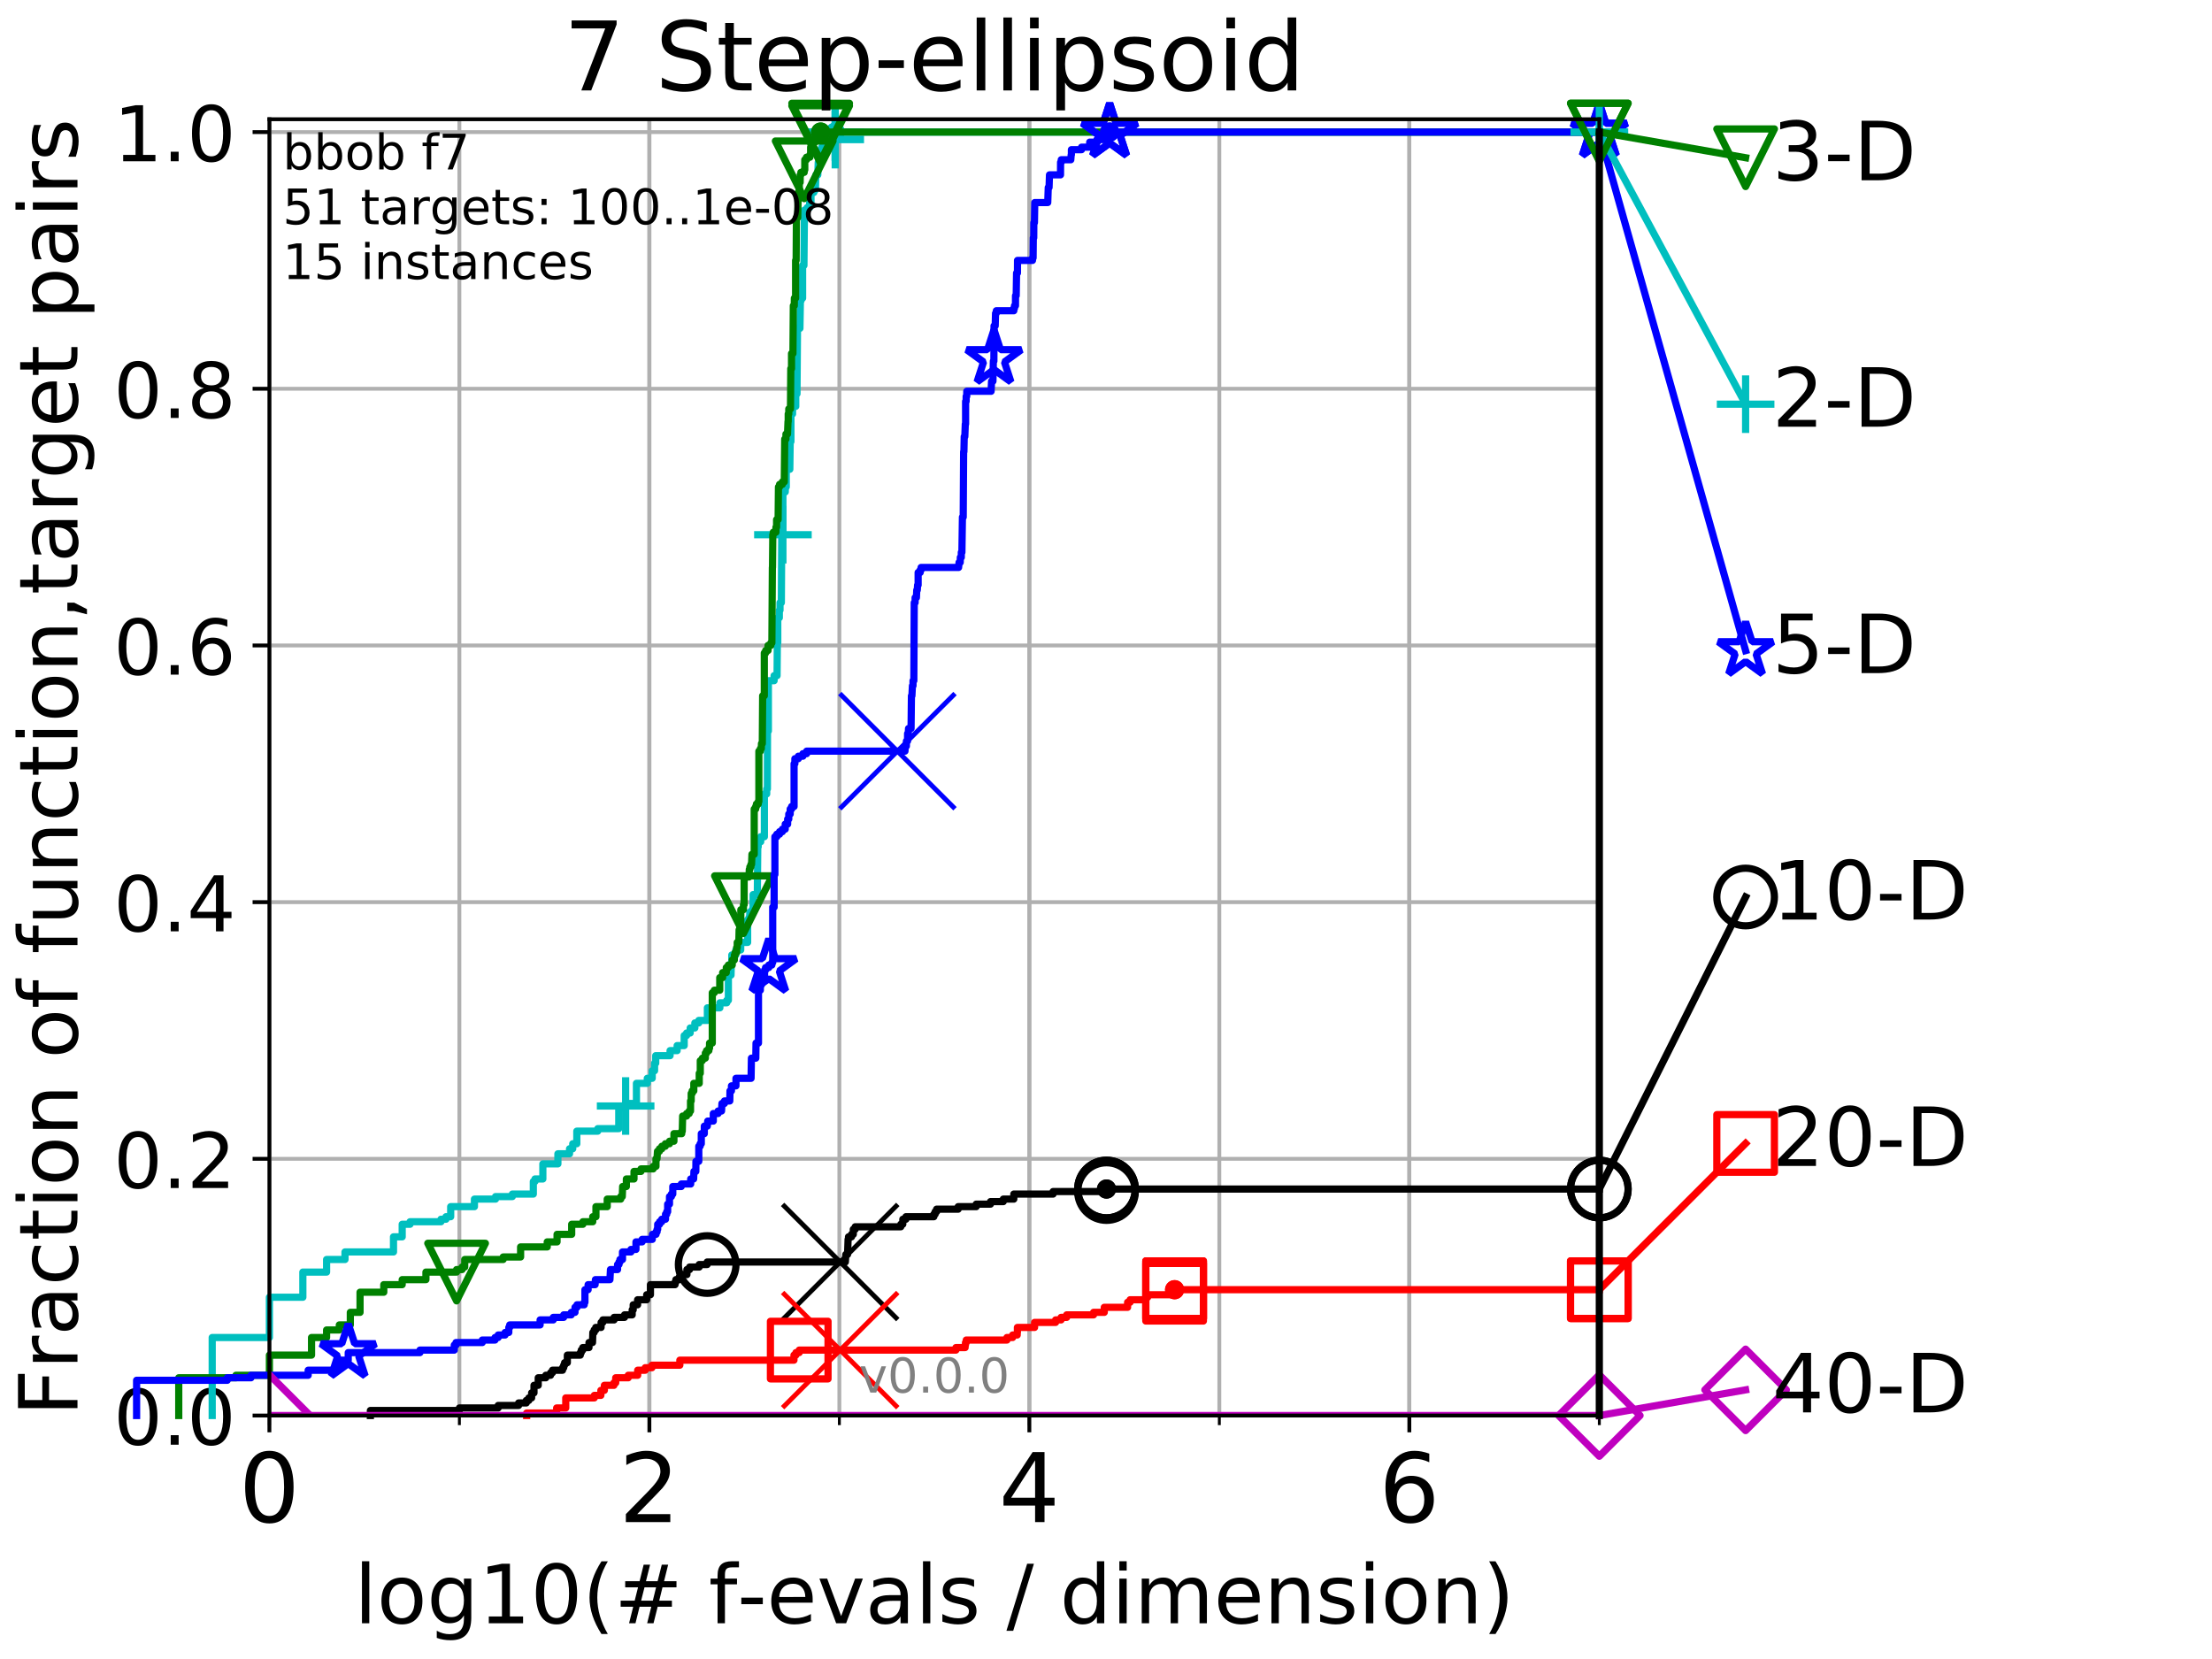 <?xml version="1.0" encoding="utf-8" standalone="no"?>
<!DOCTYPE svg PUBLIC "-//W3C//DTD SVG 1.1//EN"
  "http://www.w3.org/Graphics/SVG/1.1/DTD/svg11.dtd">
<!-- Created with matplotlib (http://matplotlib.org/) -->
<svg height="345.6pt" version="1.1" viewBox="0 0 460.8 345.6" width="460.8pt" xmlns="http://www.w3.org/2000/svg" xmlns:xlink="http://www.w3.org/1999/xlink">
 <defs>
  <style type="text/css">
*{stroke-linecap:butt;stroke-linejoin:round;}
  </style>
 </defs>
 <g id="figure_1">
  <g id="patch_1">
   <path d="M 0 345.6 
L 460.8 345.6 
L 460.8 0 
L 0 0 
z
" style="fill:#ffffff;"/>
  </g>
  <g id="axes_1">
   <g id="patch_2">
    <path d="M 56.12 294.88 
L 333.168 294.88 
L 333.168 24.84 
L 56.12 24.84 
z
" style="fill:#ffffff;"/>
   </g>
   <g id="matplotlib.axis_1">
    <g id="xtick_1">
     <g id="line2d_1">
      <path clip-path="url(#pf726875262)" d="M 56.12 294.88 
L 56.12 24.84 
" style="fill:none;stroke:#b0b0b0;stroke-linecap:square;stroke-width:0.8;"/>
     </g>
     <g id="line2d_2">
      <defs>
       <path d="M 0 0 
L 0 3.5 
" id="m140ca3821e" style="stroke:#000000;stroke-width:0.8;"/>
      </defs>
      <g>
       <use style="stroke:#000000;stroke-width:0.8;" x="56.12" xlink:href="#m140ca3821e" y="294.88"/>
      </g>
     </g>
     <g id="text_1">
      <!-- 0 -->
      <defs>
       <path d="M 31.781 66.406 
Q 24.172 66.406 20.328 58.906 
Q 16.5 51.422 16.5 36.375 
Q 16.5 21.391 20.328 13.891 
Q 24.172 6.391 31.781 6.391 
Q 39.453 6.391 43.281 13.891 
Q 47.125 21.391 47.125 36.375 
Q 47.125 51.422 43.281 58.906 
Q 39.453 66.406 31.781 66.406 
z
M 31.781 74.219 
Q 44.047 74.219 50.516 64.516 
Q 56.984 54.828 56.984 36.375 
Q 56.984 17.969 50.516 8.266 
Q 44.047 -1.422 31.781 -1.422 
Q 19.531 -1.422 13.062 8.266 
Q 6.594 17.969 6.594 36.375 
Q 6.594 54.828 13.062 64.516 
Q 19.531 74.219 31.781 74.219 
z
" id="DejaVuSans-30"/>
      </defs>
      <g transform="translate(49.758 317.077)scale(0.2 -0.2)">
       <use xlink:href="#DejaVuSans-30"/>
      </g>
     </g>
    </g>
    <g id="xtick_2">
     <g id="line2d_3">
      <path clip-path="url(#pf726875262)" d="M 135.277 294.88 
L 135.277 24.84 
" style="fill:none;stroke:#b0b0b0;stroke-linecap:square;stroke-width:0.8;"/>
     </g>
     <g id="line2d_4">
      <g>
       <use style="stroke:#000000;stroke-width:0.8;" x="135.277" xlink:href="#m140ca3821e" y="294.88"/>
      </g>
     </g>
     <g id="text_2">
      <!-- 2 -->
      <defs>
       <path d="M 19.188 8.297 
L 53.609 8.297 
L 53.609 0 
L 7.328 0 
L 7.328 8.297 
Q 12.938 14.109 22.625 23.891 
Q 32.328 33.688 34.812 36.531 
Q 39.547 41.844 41.422 45.531 
Q 43.312 49.219 43.312 52.781 
Q 43.312 58.594 39.234 62.25 
Q 35.156 65.922 28.609 65.922 
Q 23.969 65.922 18.812 64.312 
Q 13.672 62.703 7.812 59.422 
L 7.812 69.391 
Q 13.766 71.781 18.938 73 
Q 24.125 74.219 28.422 74.219 
Q 39.75 74.219 46.484 68.547 
Q 53.219 62.891 53.219 53.422 
Q 53.219 48.922 51.531 44.891 
Q 49.859 40.875 45.406 35.406 
Q 44.188 33.984 37.641 27.219 
Q 31.109 20.453 19.188 8.297 
z
" id="DejaVuSans-32"/>
      </defs>
      <g transform="translate(128.914 317.077)scale(0.2 -0.2)">
       <use xlink:href="#DejaVuSans-32"/>
      </g>
     </g>
    </g>
    <g id="xtick_3">
     <g id="line2d_5">
      <path clip-path="url(#pf726875262)" d="M 214.433 294.88 
L 214.433 24.84 
" style="fill:none;stroke:#b0b0b0;stroke-linecap:square;stroke-width:0.8;"/>
     </g>
     <g id="line2d_6">
      <g>
       <use style="stroke:#000000;stroke-width:0.8;" x="214.433" xlink:href="#m140ca3821e" y="294.88"/>
      </g>
     </g>
     <g id="text_3">
      <!-- 4 -->
      <defs>
       <path d="M 37.797 64.312 
L 12.891 25.391 
L 37.797 25.391 
z
M 35.203 72.906 
L 47.609 72.906 
L 47.609 25.391 
L 58.016 25.391 
L 58.016 17.188 
L 47.609 17.188 
L 47.609 0 
L 37.797 0 
L 37.797 17.188 
L 4.891 17.188 
L 4.891 26.703 
z
" id="DejaVuSans-34"/>
      </defs>
      <g transform="translate(208.071 317.077)scale(0.2 -0.2)">
       <use xlink:href="#DejaVuSans-34"/>
      </g>
     </g>
    </g>
    <g id="xtick_4">
     <g id="line2d_7">
      <path clip-path="url(#pf726875262)" d="M 293.59 294.88 
L 293.59 24.84 
" style="fill:none;stroke:#b0b0b0;stroke-linecap:square;stroke-width:0.8;"/>
     </g>
     <g id="line2d_8">
      <g>
       <use style="stroke:#000000;stroke-width:0.8;" x="293.59" xlink:href="#m140ca3821e" y="294.88"/>
      </g>
     </g>
     <g id="text_4">
      <!-- 6 -->
      <defs>
       <path d="M 33.016 40.375 
Q 26.375 40.375 22.484 35.828 
Q 18.609 31.297 18.609 23.391 
Q 18.609 15.531 22.484 10.953 
Q 26.375 6.391 33.016 6.391 
Q 39.656 6.391 43.531 10.953 
Q 47.406 15.531 47.406 23.391 
Q 47.406 31.297 43.531 35.828 
Q 39.656 40.375 33.016 40.375 
z
M 52.594 71.297 
L 52.594 62.312 
Q 48.875 64.062 45.094 64.984 
Q 41.312 65.922 37.594 65.922 
Q 27.828 65.922 22.672 59.328 
Q 17.531 52.734 16.797 39.406 
Q 19.672 43.656 24.016 45.922 
Q 28.375 48.188 33.594 48.188 
Q 44.578 48.188 50.953 41.516 
Q 57.328 34.859 57.328 23.391 
Q 57.328 12.156 50.688 5.359 
Q 44.047 -1.422 33.016 -1.422 
Q 20.359 -1.422 13.672 8.266 
Q 6.984 17.969 6.984 36.375 
Q 6.984 53.656 15.188 63.938 
Q 23.391 74.219 37.203 74.219 
Q 40.922 74.219 44.703 73.484 
Q 48.484 72.75 52.594 71.297 
z
" id="DejaVuSans-36"/>
      </defs>
      <g transform="translate(287.227 317.077)scale(0.2 -0.2)">
       <use xlink:href="#DejaVuSans-36"/>
      </g>
     </g>
    </g>
    <g id="xtick_5">
     <g id="line2d_9">
      <path clip-path="url(#pf726875262)" d="M 56.12 294.88 
L 56.12 24.84 
" style="fill:none;stroke:#b0b0b0;stroke-linecap:square;stroke-width:0.8;"/>
     </g>
     <g id="line2d_10">
      <defs>
       <path d="M 0 0 
L 0 2 
" id="mef138e5218" style="stroke:#000000;stroke-width:0.6;"/>
      </defs>
      <g>
       <use style="stroke:#000000;stroke-width:0.6;" x="56.12" xlink:href="#mef138e5218" y="294.88"/>
      </g>
     </g>
    </g>
    <g id="xtick_6">
     <g id="line2d_11">
      <path clip-path="url(#pf726875262)" d="M 95.698 294.88 
L 95.698 24.84 
" style="fill:none;stroke:#b0b0b0;stroke-linecap:square;stroke-width:0.8;"/>
     </g>
     <g id="line2d_12">
      <g>
       <use style="stroke:#000000;stroke-width:0.6;" x="95.698" xlink:href="#mef138e5218" y="294.88"/>
      </g>
     </g>
    </g>
    <g id="xtick_7">
     <g id="line2d_13">
      <path clip-path="url(#pf726875262)" d="M 135.277 294.88 
L 135.277 24.84 
" style="fill:none;stroke:#b0b0b0;stroke-linecap:square;stroke-width:0.8;"/>
     </g>
     <g id="line2d_14">
      <g>
       <use style="stroke:#000000;stroke-width:0.6;" x="135.277" xlink:href="#mef138e5218" y="294.88"/>
      </g>
     </g>
    </g>
    <g id="xtick_8">
     <g id="line2d_15">
      <path clip-path="url(#pf726875262)" d="M 174.855 294.88 
L 174.855 24.84 
" style="fill:none;stroke:#b0b0b0;stroke-linecap:square;stroke-width:0.8;"/>
     </g>
     <g id="line2d_16">
      <g>
       <use style="stroke:#000000;stroke-width:0.6;" x="174.855" xlink:href="#mef138e5218" y="294.88"/>
      </g>
     </g>
    </g>
    <g id="xtick_9">
     <g id="line2d_17">
      <path clip-path="url(#pf726875262)" d="M 214.433 294.88 
L 214.433 24.84 
" style="fill:none;stroke:#b0b0b0;stroke-linecap:square;stroke-width:0.8;"/>
     </g>
     <g id="line2d_18">
      <g>
       <use style="stroke:#000000;stroke-width:0.6;" x="214.433" xlink:href="#mef138e5218" y="294.88"/>
      </g>
     </g>
    </g>
    <g id="xtick_10">
     <g id="line2d_19">
      <path clip-path="url(#pf726875262)" d="M 254.011 294.88 
L 254.011 24.84 
" style="fill:none;stroke:#b0b0b0;stroke-linecap:square;stroke-width:0.8;"/>
     </g>
     <g id="line2d_20">
      <g>
       <use style="stroke:#000000;stroke-width:0.6;" x="254.011" xlink:href="#mef138e5218" y="294.88"/>
      </g>
     </g>
    </g>
    <g id="xtick_11">
     <g id="line2d_21">
      <path clip-path="url(#pf726875262)" d="M 293.59 294.88 
L 293.59 24.84 
" style="fill:none;stroke:#b0b0b0;stroke-linecap:square;stroke-width:0.8;"/>
     </g>
     <g id="line2d_22">
      <g>
       <use style="stroke:#000000;stroke-width:0.6;" x="293.59" xlink:href="#mef138e5218" y="294.88"/>
      </g>
     </g>
    </g>
    <g id="xtick_12">
     <g id="line2d_23">
      <path clip-path="url(#pf726875262)" d="M 333.168 294.88 
L 333.168 24.84 
" style="fill:none;stroke:#b0b0b0;stroke-linecap:square;stroke-width:0.8;"/>
     </g>
     <g id="line2d_24">
      <g>
       <use style="stroke:#000000;stroke-width:0.6;" x="333.168" xlink:href="#mef138e5218" y="294.88"/>
      </g>
     </g>
    </g>
    <g id="text_5">
     <!-- log10(# f-evals / dimension) -->
     <defs>
      <path d="M 9.422 75.984 
L 18.406 75.984 
L 18.406 0 
L 9.422 0 
z
" id="DejaVuSans-6c"/>
      <path d="M 30.609 48.391 
Q 23.391 48.391 19.188 42.75 
Q 14.984 37.109 14.984 27.297 
Q 14.984 17.484 19.156 11.844 
Q 23.344 6.203 30.609 6.203 
Q 37.797 6.203 41.984 11.859 
Q 46.188 17.531 46.188 27.297 
Q 46.188 37.016 41.984 42.703 
Q 37.797 48.391 30.609 48.391 
z
M 30.609 56 
Q 42.328 56 49.016 48.375 
Q 55.719 40.766 55.719 27.297 
Q 55.719 13.875 49.016 6.219 
Q 42.328 -1.422 30.609 -1.422 
Q 18.844 -1.422 12.172 6.219 
Q 5.516 13.875 5.516 27.297 
Q 5.516 40.766 12.172 48.375 
Q 18.844 56 30.609 56 
z
" id="DejaVuSans-6f"/>
      <path d="M 45.406 27.984 
Q 45.406 37.75 41.375 43.109 
Q 37.359 48.484 30.078 48.484 
Q 22.859 48.484 18.828 43.109 
Q 14.797 37.75 14.797 27.984 
Q 14.797 18.266 18.828 12.891 
Q 22.859 7.516 30.078 7.516 
Q 37.359 7.516 41.375 12.891 
Q 45.406 18.266 45.406 27.984 
z
M 54.391 6.781 
Q 54.391 -7.172 48.188 -13.984 
Q 42 -20.797 29.203 -20.797 
Q 24.469 -20.797 20.266 -20.094 
Q 16.062 -19.391 12.109 -17.922 
L 12.109 -9.188 
Q 16.062 -11.328 19.922 -12.344 
Q 23.781 -13.375 27.781 -13.375 
Q 36.625 -13.375 41.016 -8.766 
Q 45.406 -4.156 45.406 5.172 
L 45.406 9.625 
Q 42.625 4.781 38.281 2.391 
Q 33.938 0 27.875 0 
Q 17.828 0 11.672 7.656 
Q 5.516 15.328 5.516 27.984 
Q 5.516 40.672 11.672 48.328 
Q 17.828 56 27.875 56 
Q 33.938 56 38.281 53.609 
Q 42.625 51.219 45.406 46.391 
L 45.406 54.688 
L 54.391 54.688 
z
" id="DejaVuSans-67"/>
      <path d="M 12.406 8.297 
L 28.516 8.297 
L 28.516 63.922 
L 10.984 60.406 
L 10.984 69.391 
L 28.422 72.906 
L 38.281 72.906 
L 38.281 8.297 
L 54.391 8.297 
L 54.391 0 
L 12.406 0 
z
" id="DejaVuSans-31"/>
      <path d="M 31 75.875 
Q 24.469 64.656 21.281 53.656 
Q 18.109 42.672 18.109 31.391 
Q 18.109 20.125 21.312 9.062 
Q 24.516 -2 31 -13.188 
L 23.188 -13.188 
Q 15.875 -1.703 12.234 9.375 
Q 8.594 20.453 8.594 31.391 
Q 8.594 42.281 12.203 53.312 
Q 15.828 64.359 23.188 75.875 
z
" id="DejaVuSans-28"/>
      <path d="M 51.125 44 
L 36.922 44 
L 32.812 27.688 
L 47.125 27.688 
z
M 43.797 71.781 
L 38.719 51.516 
L 52.984 51.516 
L 58.109 71.781 
L 65.922 71.781 
L 60.891 51.516 
L 76.125 51.516 
L 76.125 44 
L 58.984 44 
L 54.984 27.688 
L 70.516 27.688 
L 70.516 20.219 
L 53.078 20.219 
L 48 0 
L 40.188 0 
L 45.219 20.219 
L 30.906 20.219 
L 25.875 0 
L 18.016 0 
L 23.094 20.219 
L 7.719 20.219 
L 7.719 27.688 
L 24.906 27.688 
L 29 44 
L 13.281 44 
L 13.281 51.516 
L 30.906 51.516 
L 35.891 71.781 
z
" id="DejaVuSans-23"/>
      <path id="DejaVuSans-20"/>
      <path d="M 37.109 75.984 
L 37.109 68.5 
L 28.516 68.5 
Q 23.688 68.5 21.797 66.547 
Q 19.922 64.594 19.922 59.516 
L 19.922 54.688 
L 34.719 54.688 
L 34.719 47.703 
L 19.922 47.703 
L 19.922 0 
L 10.891 0 
L 10.891 47.703 
L 2.297 47.703 
L 2.297 54.688 
L 10.891 54.688 
L 10.891 58.5 
Q 10.891 67.625 15.141 71.797 
Q 19.391 75.984 28.609 75.984 
z
" id="DejaVuSans-66"/>
      <path d="M 4.891 31.391 
L 31.203 31.391 
L 31.203 23.391 
L 4.891 23.391 
z
" id="DejaVuSans-2d"/>
      <path d="M 56.203 29.594 
L 56.203 25.203 
L 14.891 25.203 
Q 15.484 15.922 20.484 11.062 
Q 25.484 6.203 34.422 6.203 
Q 39.594 6.203 44.453 7.469 
Q 49.312 8.734 54.109 11.281 
L 54.109 2.781 
Q 49.266 0.734 44.188 -0.344 
Q 39.109 -1.422 33.891 -1.422 
Q 20.797 -1.422 13.156 6.188 
Q 5.516 13.812 5.516 26.812 
Q 5.516 40.234 12.766 48.109 
Q 20.016 56 32.328 56 
Q 43.359 56 49.781 48.891 
Q 56.203 41.797 56.203 29.594 
z
M 47.219 32.234 
Q 47.125 39.594 43.094 43.984 
Q 39.062 48.391 32.422 48.391 
Q 24.906 48.391 20.391 44.141 
Q 15.875 39.891 15.188 32.172 
z
" id="DejaVuSans-65"/>
      <path d="M 2.984 54.688 
L 12.5 54.688 
L 29.594 8.797 
L 46.688 54.688 
L 56.203 54.688 
L 35.688 0 
L 23.484 0 
z
" id="DejaVuSans-76"/>
      <path d="M 34.281 27.484 
Q 23.391 27.484 19.188 25 
Q 14.984 22.516 14.984 16.5 
Q 14.984 11.719 18.141 8.906 
Q 21.297 6.109 26.703 6.109 
Q 34.188 6.109 38.703 11.406 
Q 43.219 16.703 43.219 25.484 
L 43.219 27.484 
z
M 52.203 31.203 
L 52.203 0 
L 43.219 0 
L 43.219 8.297 
Q 40.141 3.328 35.547 0.953 
Q 30.953 -1.422 24.312 -1.422 
Q 15.922 -1.422 10.953 3.297 
Q 6 8.016 6 15.922 
Q 6 25.141 12.172 29.828 
Q 18.359 34.516 30.609 34.516 
L 43.219 34.516 
L 43.219 35.406 
Q 43.219 41.609 39.141 45 
Q 35.062 48.391 27.688 48.391 
Q 23 48.391 18.547 47.266 
Q 14.109 46.141 10.016 43.891 
L 10.016 52.203 
Q 14.938 54.109 19.578 55.047 
Q 24.219 56 28.609 56 
Q 40.484 56 46.344 49.844 
Q 52.203 43.703 52.203 31.203 
z
" id="DejaVuSans-61"/>
      <path d="M 44.281 53.078 
L 44.281 44.578 
Q 40.484 46.531 36.375 47.5 
Q 32.281 48.484 27.875 48.484 
Q 21.188 48.484 17.844 46.438 
Q 14.5 44.391 14.5 40.281 
Q 14.5 37.156 16.891 35.375 
Q 19.281 33.594 26.516 31.984 
L 29.594 31.297 
Q 39.156 29.25 43.188 25.516 
Q 47.219 21.781 47.219 15.094 
Q 47.219 7.469 41.188 3.016 
Q 35.156 -1.422 24.609 -1.422 
Q 20.219 -1.422 15.453 -0.562 
Q 10.688 0.297 5.422 2 
L 5.422 11.281 
Q 10.406 8.688 15.234 7.391 
Q 20.062 6.109 24.812 6.109 
Q 31.156 6.109 34.562 8.281 
Q 37.984 10.453 37.984 14.406 
Q 37.984 18.062 35.516 20.016 
Q 33.062 21.969 24.703 23.781 
L 21.578 24.516 
Q 13.234 26.266 9.516 29.906 
Q 5.812 33.547 5.812 39.891 
Q 5.812 47.609 11.281 51.797 
Q 16.75 56 26.812 56 
Q 31.781 56 36.172 55.266 
Q 40.578 54.547 44.281 53.078 
z
" id="DejaVuSans-73"/>
      <path d="M 25.391 72.906 
L 33.688 72.906 
L 8.297 -9.281 
L 0 -9.281 
z
" id="DejaVuSans-2f"/>
      <path d="M 45.406 46.391 
L 45.406 75.984 
L 54.391 75.984 
L 54.391 0 
L 45.406 0 
L 45.406 8.203 
Q 42.578 3.328 38.25 0.953 
Q 33.938 -1.422 27.875 -1.422 
Q 17.969 -1.422 11.734 6.484 
Q 5.516 14.406 5.516 27.297 
Q 5.516 40.188 11.734 48.094 
Q 17.969 56 27.875 56 
Q 33.938 56 38.25 53.625 
Q 42.578 51.266 45.406 46.391 
z
M 14.797 27.297 
Q 14.797 17.391 18.875 11.75 
Q 22.953 6.109 30.078 6.109 
Q 37.203 6.109 41.297 11.75 
Q 45.406 17.391 45.406 27.297 
Q 45.406 37.203 41.297 42.844 
Q 37.203 48.484 30.078 48.484 
Q 22.953 48.484 18.875 42.844 
Q 14.797 37.203 14.797 27.297 
z
" id="DejaVuSans-64"/>
      <path d="M 9.422 54.688 
L 18.406 54.688 
L 18.406 0 
L 9.422 0 
z
M 9.422 75.984 
L 18.406 75.984 
L 18.406 64.594 
L 9.422 64.594 
z
" id="DejaVuSans-69"/>
      <path d="M 52 44.188 
Q 55.375 50.25 60.062 53.125 
Q 64.75 56 71.094 56 
Q 79.641 56 84.281 50.016 
Q 88.922 44.047 88.922 33.016 
L 88.922 0 
L 79.891 0 
L 79.891 32.719 
Q 79.891 40.578 77.094 44.375 
Q 74.312 48.188 68.609 48.188 
Q 61.625 48.188 57.562 43.547 
Q 53.516 38.922 53.516 30.906 
L 53.516 0 
L 44.484 0 
L 44.484 32.719 
Q 44.484 40.625 41.703 44.406 
Q 38.922 48.188 33.109 48.188 
Q 26.219 48.188 22.156 43.531 
Q 18.109 38.875 18.109 30.906 
L 18.109 0 
L 9.078 0 
L 9.078 54.688 
L 18.109 54.688 
L 18.109 46.188 
Q 21.188 51.219 25.484 53.609 
Q 29.781 56 35.688 56 
Q 41.656 56 45.828 52.969 
Q 50 49.953 52 44.188 
z
" id="DejaVuSans-6d"/>
      <path d="M 54.891 33.016 
L 54.891 0 
L 45.906 0 
L 45.906 32.719 
Q 45.906 40.484 42.875 44.328 
Q 39.844 48.188 33.797 48.188 
Q 26.516 48.188 22.312 43.547 
Q 18.109 38.922 18.109 30.906 
L 18.109 0 
L 9.078 0 
L 9.078 54.688 
L 18.109 54.688 
L 18.109 46.188 
Q 21.344 51.125 25.703 53.562 
Q 30.078 56 35.797 56 
Q 45.219 56 50.047 50.172 
Q 54.891 44.344 54.891 33.016 
z
" id="DejaVuSans-6e"/>
      <path d="M 8.016 75.875 
L 15.828 75.875 
Q 23.141 64.359 26.781 53.312 
Q 30.422 42.281 30.422 31.391 
Q 30.422 20.453 26.781 9.375 
Q 23.141 -1.703 15.828 -13.188 
L 8.016 -13.188 
Q 14.5 -2 17.703 9.062 
Q 20.906 20.125 20.906 31.391 
Q 20.906 42.672 17.703 53.656 
Q 14.5 64.656 8.016 75.875 
z
" id="DejaVuSans-29"/>
     </defs>
     <g transform="translate(73.803 338.154)scale(0.17 -0.17)">
      <use xlink:href="#DejaVuSans-6c"/>
      <use x="27.783" xlink:href="#DejaVuSans-6f"/>
      <use x="88.965" xlink:href="#DejaVuSans-67"/>
      <use x="152.441" xlink:href="#DejaVuSans-31"/>
      <use x="216.064" xlink:href="#DejaVuSans-30"/>
      <use x="279.688" xlink:href="#DejaVuSans-28"/>
      <use x="318.701" xlink:href="#DejaVuSans-23"/>
      <use x="402.49" xlink:href="#DejaVuSans-20"/>
      <use x="434.277" xlink:href="#DejaVuSans-66"/>
      <use x="469.404" xlink:href="#DejaVuSans-2d"/>
      <use x="505.488" xlink:href="#DejaVuSans-65"/>
      <use x="567.012" xlink:href="#DejaVuSans-76"/>
      <use x="626.191" xlink:href="#DejaVuSans-61"/>
      <use x="687.471" xlink:href="#DejaVuSans-6c"/>
      <use x="715.254" xlink:href="#DejaVuSans-73"/>
      <use x="767.354" xlink:href="#DejaVuSans-20"/>
      <use x="799.141" xlink:href="#DejaVuSans-2f"/>
      <use x="832.832" xlink:href="#DejaVuSans-20"/>
      <use x="864.619" xlink:href="#DejaVuSans-64"/>
      <use x="928.096" xlink:href="#DejaVuSans-69"/>
      <use x="955.879" xlink:href="#DejaVuSans-6d"/>
      <use x="1053.291" xlink:href="#DejaVuSans-65"/>
      <use x="1114.814" xlink:href="#DejaVuSans-6e"/>
      <use x="1178.193" xlink:href="#DejaVuSans-73"/>
      <use x="1230.293" xlink:href="#DejaVuSans-69"/>
      <use x="1258.076" xlink:href="#DejaVuSans-6f"/>
      <use x="1319.258" xlink:href="#DejaVuSans-6e"/>
      <use x="1382.637" xlink:href="#DejaVuSans-29"/>
     </g>
    </g>
   </g>
   <g id="matplotlib.axis_2">
    <g id="ytick_1">
     <g id="line2d_25">
      <path clip-path="url(#pf726875262)" d="M 56.12 294.88 
L 333.168 294.88 
" style="fill:none;stroke:#b0b0b0;stroke-linecap:square;stroke-width:0.8;"/>
     </g>
     <g id="line2d_26">
      <defs>
       <path d="M 0 0 
L -3.5 0 
" id="m4439989b2f" style="stroke:#000000;stroke-width:0.8;"/>
      </defs>
      <g>
       <use style="stroke:#000000;stroke-width:0.8;" x="56.12" xlink:href="#m4439989b2f" y="294.88"/>
      </g>
     </g>
     <g id="text_6">
      <!-- 0.0 -->
      <defs>
       <path d="M 10.688 12.406 
L 21 12.406 
L 21 0 
L 10.688 0 
z
" id="DejaVuSans-2e"/>
      </defs>
      <g transform="translate(23.675 300.959)scale(0.16 -0.16)">
       <use xlink:href="#DejaVuSans-30"/>
       <use x="63.623" xlink:href="#DejaVuSans-2e"/>
       <use x="95.41" xlink:href="#DejaVuSans-30"/>
      </g>
     </g>
    </g>
    <g id="ytick_2">
     <g id="line2d_27">
      <path clip-path="url(#pf726875262)" d="M 56.12 241.407 
L 333.168 241.407 
" style="fill:none;stroke:#b0b0b0;stroke-linecap:square;stroke-width:0.8;"/>
     </g>
     <g id="line2d_28">
      <g>
       <use style="stroke:#000000;stroke-width:0.8;" x="56.12" xlink:href="#m4439989b2f" y="241.407"/>
      </g>
     </g>
     <g id="text_7">
      <!-- 0.2 -->
      <g transform="translate(23.675 247.485)scale(0.16 -0.16)">
       <use xlink:href="#DejaVuSans-30"/>
       <use x="63.623" xlink:href="#DejaVuSans-2e"/>
       <use x="95.41" xlink:href="#DejaVuSans-32"/>
      </g>
     </g>
    </g>
    <g id="ytick_3">
     <g id="line2d_29">
      <path clip-path="url(#pf726875262)" d="M 56.12 187.933 
L 333.168 187.933 
" style="fill:none;stroke:#b0b0b0;stroke-linecap:square;stroke-width:0.8;"/>
     </g>
     <g id="line2d_30">
      <g>
       <use style="stroke:#000000;stroke-width:0.8;" x="56.12" xlink:href="#m4439989b2f" y="187.933"/>
      </g>
     </g>
     <g id="text_8">
      <!-- 0.4 -->
      <g transform="translate(23.675 194.012)scale(0.16 -0.16)">
       <use xlink:href="#DejaVuSans-30"/>
       <use x="63.623" xlink:href="#DejaVuSans-2e"/>
       <use x="95.41" xlink:href="#DejaVuSans-34"/>
      </g>
     </g>
    </g>
    <g id="ytick_4">
     <g id="line2d_31">
      <path clip-path="url(#pf726875262)" d="M 56.12 134.46 
L 333.168 134.46 
" style="fill:none;stroke:#b0b0b0;stroke-linecap:square;stroke-width:0.8;"/>
     </g>
     <g id="line2d_32">
      <g>
       <use style="stroke:#000000;stroke-width:0.8;" x="56.12" xlink:href="#m4439989b2f" y="134.46"/>
      </g>
     </g>
     <g id="text_9">
      <!-- 0.6 -->
      <g transform="translate(23.675 140.539)scale(0.16 -0.16)">
       <use xlink:href="#DejaVuSans-30"/>
       <use x="63.623" xlink:href="#DejaVuSans-2e"/>
       <use x="95.41" xlink:href="#DejaVuSans-36"/>
      </g>
     </g>
    </g>
    <g id="ytick_5">
     <g id="line2d_33">
      <path clip-path="url(#pf726875262)" d="M 56.12 80.987 
L 333.168 80.987 
" style="fill:none;stroke:#b0b0b0;stroke-linecap:square;stroke-width:0.8;"/>
     </g>
     <g id="line2d_34">
      <g>
       <use style="stroke:#000000;stroke-width:0.8;" x="56.12" xlink:href="#m4439989b2f" y="80.987"/>
      </g>
     </g>
     <g id="text_10">
      <!-- 0.8 -->
      <defs>
       <path d="M 31.781 34.625 
Q 24.75 34.625 20.719 30.859 
Q 16.703 27.094 16.703 20.516 
Q 16.703 13.922 20.719 10.156 
Q 24.75 6.391 31.781 6.391 
Q 38.812 6.391 42.859 10.172 
Q 46.922 13.969 46.922 20.516 
Q 46.922 27.094 42.891 30.859 
Q 38.875 34.625 31.781 34.625 
z
M 21.922 38.812 
Q 15.578 40.375 12.031 44.719 
Q 8.5 49.078 8.5 55.328 
Q 8.5 64.062 14.719 69.141 
Q 20.953 74.219 31.781 74.219 
Q 42.672 74.219 48.875 69.141 
Q 55.078 64.062 55.078 55.328 
Q 55.078 49.078 51.531 44.719 
Q 48 40.375 41.703 38.812 
Q 48.828 37.156 52.797 32.312 
Q 56.781 27.484 56.781 20.516 
Q 56.781 9.906 50.312 4.234 
Q 43.844 -1.422 31.781 -1.422 
Q 19.734 -1.422 13.25 4.234 
Q 6.781 9.906 6.781 20.516 
Q 6.781 27.484 10.781 32.312 
Q 14.797 37.156 21.922 38.812 
z
M 18.312 54.391 
Q 18.312 48.734 21.844 45.562 
Q 25.391 42.391 31.781 42.391 
Q 38.141 42.391 41.719 45.562 
Q 45.312 48.734 45.312 54.391 
Q 45.312 60.062 41.719 63.234 
Q 38.141 66.406 31.781 66.406 
Q 25.391 66.406 21.844 63.234 
Q 18.312 60.062 18.312 54.391 
z
" id="DejaVuSans-38"/>
      </defs>
      <g transform="translate(23.675 87.066)scale(0.16 -0.16)">
       <use xlink:href="#DejaVuSans-30"/>
       <use x="63.623" xlink:href="#DejaVuSans-2e"/>
       <use x="95.41" xlink:href="#DejaVuSans-38"/>
      </g>
     </g>
    </g>
    <g id="ytick_6">
     <g id="line2d_35">
      <path clip-path="url(#pf726875262)" d="M 56.12 27.514 
L 333.168 27.514 
" style="fill:none;stroke:#b0b0b0;stroke-linecap:square;stroke-width:0.8;"/>
     </g>
     <g id="line2d_36">
      <g>
       <use style="stroke:#000000;stroke-width:0.8;" x="56.12" xlink:href="#m4439989b2f" y="27.514"/>
      </g>
     </g>
     <g id="text_11">
      <!-- 1.0 -->
      <g transform="translate(23.675 33.592)scale(0.16 -0.16)">
       <use xlink:href="#DejaVuSans-31"/>
       <use x="63.623" xlink:href="#DejaVuSans-2e"/>
       <use x="95.41" xlink:href="#DejaVuSans-30"/>
      </g>
     </g>
    </g>
    <g id="text_12">
     <!-- Fraction of function,target pairs -->
     <defs>
      <path d="M 9.812 72.906 
L 51.703 72.906 
L 51.703 64.594 
L 19.672 64.594 
L 19.672 43.109 
L 48.578 43.109 
L 48.578 34.812 
L 19.672 34.812 
L 19.672 0 
L 9.812 0 
z
" id="DejaVuSans-46"/>
      <path d="M 41.109 46.297 
Q 39.594 47.172 37.812 47.578 
Q 36.031 48 33.891 48 
Q 26.266 48 22.188 43.047 
Q 18.109 38.094 18.109 28.812 
L 18.109 0 
L 9.078 0 
L 9.078 54.688 
L 18.109 54.688 
L 18.109 46.188 
Q 20.953 51.172 25.484 53.578 
Q 30.031 56 36.531 56 
Q 37.453 56 38.578 55.875 
Q 39.703 55.766 41.062 55.516 
z
" id="DejaVuSans-72"/>
      <path d="M 48.781 52.594 
L 48.781 44.188 
Q 44.969 46.297 41.141 47.344 
Q 37.312 48.391 33.406 48.391 
Q 24.656 48.391 19.812 42.844 
Q 14.984 37.312 14.984 27.297 
Q 14.984 17.281 19.812 11.734 
Q 24.656 6.203 33.406 6.203 
Q 37.312 6.203 41.141 7.25 
Q 44.969 8.297 48.781 10.406 
L 48.781 2.094 
Q 45.016 0.344 40.984 -0.531 
Q 36.969 -1.422 32.422 -1.422 
Q 20.062 -1.422 12.781 6.344 
Q 5.516 14.109 5.516 27.297 
Q 5.516 40.672 12.859 48.328 
Q 20.219 56 33.016 56 
Q 37.156 56 41.109 55.141 
Q 45.062 54.297 48.781 52.594 
z
" id="DejaVuSans-63"/>
      <path d="M 18.312 70.219 
L 18.312 54.688 
L 36.812 54.688 
L 36.812 47.703 
L 18.312 47.703 
L 18.312 18.016 
Q 18.312 11.328 20.141 9.422 
Q 21.969 7.516 27.594 7.516 
L 36.812 7.516 
L 36.812 0 
L 27.594 0 
Q 17.188 0 13.234 3.875 
Q 9.281 7.766 9.281 18.016 
L 9.281 47.703 
L 2.688 47.703 
L 2.688 54.688 
L 9.281 54.688 
L 9.281 70.219 
z
" id="DejaVuSans-74"/>
      <path d="M 8.5 21.578 
L 8.5 54.688 
L 17.484 54.688 
L 17.484 21.922 
Q 17.484 14.156 20.5 10.266 
Q 23.531 6.391 29.594 6.391 
Q 36.859 6.391 41.078 11.031 
Q 45.312 15.672 45.312 23.688 
L 45.312 54.688 
L 54.297 54.688 
L 54.297 0 
L 45.312 0 
L 45.312 8.406 
Q 42.047 3.422 37.719 1 
Q 33.406 -1.422 27.688 -1.422 
Q 18.266 -1.422 13.375 4.438 
Q 8.5 10.297 8.5 21.578 
z
M 31.109 56 
z
" id="DejaVuSans-75"/>
      <path d="M 11.719 12.406 
L 22.016 12.406 
L 22.016 4 
L 14.016 -11.625 
L 7.719 -11.625 
L 11.719 4 
z
" id="DejaVuSans-2c"/>
      <path d="M 18.109 8.203 
L 18.109 -20.797 
L 9.078 -20.797 
L 9.078 54.688 
L 18.109 54.688 
L 18.109 46.391 
Q 20.953 51.266 25.266 53.625 
Q 29.594 56 35.594 56 
Q 45.562 56 51.781 48.094 
Q 58.016 40.188 58.016 27.297 
Q 58.016 14.406 51.781 6.484 
Q 45.562 -1.422 35.594 -1.422 
Q 29.594 -1.422 25.266 0.953 
Q 20.953 3.328 18.109 8.203 
z
M 48.688 27.297 
Q 48.688 37.203 44.609 42.844 
Q 40.531 48.484 33.406 48.484 
Q 26.266 48.484 22.188 42.844 
Q 18.109 37.203 18.109 27.297 
Q 18.109 17.391 22.188 11.75 
Q 26.266 6.109 33.406 6.109 
Q 40.531 6.109 44.609 11.75 
Q 48.688 17.391 48.688 27.297 
z
" id="DejaVuSans-70"/>
     </defs>
     <g transform="translate(16.14 294.999)rotate(-90)scale(0.17 -0.17)">
      <use xlink:href="#DejaVuSans-46"/>
      <use x="57.41" xlink:href="#DejaVuSans-72"/>
      <use x="98.523" xlink:href="#DejaVuSans-61"/>
      <use x="159.803" xlink:href="#DejaVuSans-63"/>
      <use x="214.783" xlink:href="#DejaVuSans-74"/>
      <use x="253.992" xlink:href="#DejaVuSans-69"/>
      <use x="281.775" xlink:href="#DejaVuSans-6f"/>
      <use x="342.957" xlink:href="#DejaVuSans-6e"/>
      <use x="406.336" xlink:href="#DejaVuSans-20"/>
      <use x="438.123" xlink:href="#DejaVuSans-6f"/>
      <use x="499.305" xlink:href="#DejaVuSans-66"/>
      <use x="534.51" xlink:href="#DejaVuSans-20"/>
      <use x="566.297" xlink:href="#DejaVuSans-66"/>
      <use x="601.502" xlink:href="#DejaVuSans-75"/>
      <use x="664.881" xlink:href="#DejaVuSans-6e"/>
      <use x="728.26" xlink:href="#DejaVuSans-63"/>
      <use x="783.24" xlink:href="#DejaVuSans-74"/>
      <use x="822.449" xlink:href="#DejaVuSans-69"/>
      <use x="850.232" xlink:href="#DejaVuSans-6f"/>
      <use x="911.414" xlink:href="#DejaVuSans-6e"/>
      <use x="974.793" xlink:href="#DejaVuSans-2c"/>
      <use x="1006.58" xlink:href="#DejaVuSans-74"/>
      <use x="1045.789" xlink:href="#DejaVuSans-61"/>
      <use x="1107.068" xlink:href="#DejaVuSans-72"/>
      <use x="1148.166" xlink:href="#DejaVuSans-67"/>
      <use x="1211.643" xlink:href="#DejaVuSans-65"/>
      <use x="1273.166" xlink:href="#DejaVuSans-74"/>
      <use x="1312.375" xlink:href="#DejaVuSans-20"/>
      <use x="1344.162" xlink:href="#DejaVuSans-70"/>
      <use x="1407.639" xlink:href="#DejaVuSans-61"/>
      <use x="1468.918" xlink:href="#DejaVuSans-69"/>
      <use x="1496.701" xlink:href="#DejaVuSans-72"/>
      <use x="1537.814" xlink:href="#DejaVuSans-73"/>
     </g>
    </g>
   </g>
   <g id="line2d_37">
    <defs>
     <path d="M 0 1.5 
C 0.398 1.5 0.779 1.342 1.061 1.061 
C 1.342 0.779 1.5 0.398 1.5 0 
C 1.5 -0.398 1.342 -0.779 1.061 -1.061 
C 0.779 -1.342 0.398 -1.5 0 -1.5 
C -0.398 -1.5 -0.779 -1.342 -1.061 -1.061 
C -1.342 -0.779 -1.5 -0.398 -1.5 0 
C -1.5 0.398 -1.342 0.779 -1.061 1.061 
C -0.779 1.342 -0.398 1.5 0 1.5 
z
" id="m669c3b9dbe" style="stroke:#00bfbf;"/>
    </defs>
    <g>
     <use style="fill:#00bfbf;stroke:#00bfbf;" x="173.991" xlink:href="#m669c3b9dbe" y="27.514"/>
     <use style="fill:#00bfbf;stroke:#00bfbf;" x="173.991" xlink:href="#m669c3b9dbe" y="27.514"/>
    </g>
   </g>
   <g id="line2d_38">
    <path d="M 44.206 294.88 
L 44.206 278.628 
L 56.12 278.628 
L 56.12 270.24 
L 63.089 270.24 
L 63.089 264.998 
L 68.034 264.998 
L 68.034 262.377 
L 71.87 262.377 
L 71.87 260.804 
L 81.973 260.804 
L 81.973 257.658 
L 83.784 257.658 
L 83.784 255.037 
L 85.422 255.037 
L 85.422 254.513 
L 91.863 254.513 
L 91.863 253.989 
L 92.905 253.989 
L 92.905 253.464 
L 93.887 253.464 
L 93.887 251.367 
L 98.832 251.367 
L 98.832 249.795 
L 103.231 249.795 
L 103.231 249.27 
L 106.731 249.27 
L 106.731 248.746 
L 111.101 248.746 
L 111.101 246.125 
L 111.448 246.125 
L 111.448 245.601 
L 113.086 245.601 
L 113.086 242.455 
L 116.22 242.455 
L 116.22 240.358 
L 118.645 240.358 
L 118.645 239.31 
L 119.311 239.31 
L 119.311 238.261 
L 120.16 238.261 
L 120.16 235.64 
L 124.525 235.64 
L 124.525 235.116 
L 128.898 235.116 
L 128.898 230.922 
L 129.39 230.922 
L 129.39 230.398 
L 130.332 230.398 
L 130.332 229.873 
L 132.584 229.873 
L 132.584 225.679 
L 134.841 225.679 
L 134.841 224.631 
L 135.868 224.631 
L 135.868 223.058 
L 136.359 223.058 
L 136.359 221.485 
L 136.599 221.485 
L 136.599 219.913 
L 139.587 219.913 
L 139.587 218.864 
L 141.06 218.864 
L 141.06 217.816 
L 142.53 217.816 
L 142.53 215.719 
L 143.03 215.719 
L 143.03 215.194 
L 143.78 215.194 
L 143.78 214.146 
L 144.748 214.146 
L 144.748 213.097 
L 145.57 213.097 
L 145.57 212.573 
L 147.362 212.573 
L 147.362 209.952 
L 149.963 209.952 
L 149.963 208.903 
L 151.4 208.903 
L 151.4 208.379 
L 151.734 208.379 
L 151.734 203.137 
L 152.285 203.137 
L 152.349 200.515 
L 152.444 200.515 
L 152.444 198.943 
L 153.279 198.943 
L 153.279 197.894 
L 154.303 197.894 
L 154.303 196.321 
L 155.746 196.321 
L 155.746 191.603 
L 156.057 191.603 
L 156.057 191.079 
L 156.185 191.079 
L 156.185 190.03 
L 156.687 190.03 
L 156.687 189.506 
L 156.883 189.506 
L 156.883 186.361 
L 157.765 186.361 
L 157.858 176.4 
L 157.95 176.4 
L 157.95 175.352 
L 158.47 175.352 
L 158.47 174.303 
L 159.234 174.303 
L 159.234 165.391 
L 159.717 165.391 
L 159.717 164.342 
L 159.862 164.342 
L 159.882 152.285 
L 160.066 152.285 
L 160.066 141.8 
L 161.263 141.8 
L 161.263 140.751 
L 161.877 140.751 
L 161.932 133.936 
L 162.023 133.936 
L 162.023 128.693 
L 162.346 128.693 
L 162.346 127.121 
L 162.488 127.121 
L 162.488 125.548 
L 162.768 125.548 
L 162.854 111.393 
L 163.095 111.393 
L 163.095 102.481 
L 163.582 102.481 
L 163.615 101.433 
L 163.796 101.433 
L 163.796 97.763 
L 164.532 97.763 
L 164.61 91.996 
L 164.765 91.996 
L 164.765 86.229 
L 165.102 86.229 
L 165.102 84.657 
L 165.771 84.657 
L 165.771 82.035 
L 166.031 82.035 
L 166.132 68.405 
L 166.638 68.405 
L 166.735 62.638 
L 166.872 62.638 
L 166.872 62.114 
L 167.197 62.114 
L 167.197 55.299 
L 167.477 55.299 
L 167.582 43.765 
L 168.15 43.765 
L 168.15 43.241 
L 168.663 43.241 
L 168.663 42.193 
L 168.944 42.193 
L 168.944 40.096 
L 169.539 40.096 
L 169.539 39.571 
L 169.864 39.571 
L 169.933 36.95 
L 169.979 36.95 
L 169.979 36.426 
L 170.362 36.426 
L 170.451 33.805 
L 170.77 33.805 
L 170.77 33.28 
L 170.912 33.28 
L 170.912 31.183 
L 171.18 31.183 
L 171.18 30.659 
L 173.626 30.659 
L 173.7 29.611 
L 173.882 29.611 
L 173.991 27.514 
L 333.168 27.514 
L 333.168 27.514 
" style="fill:none;stroke:#00bfbf;stroke-linecap:square;stroke-width:1.5;"/>
   </g>
   <g id="line2d_39">
    <defs>
     <path d="M -6 0 
L 6 0 
M 0 6 
L 0 -6 
" id="m865363a536" style="stroke:#00bfbf;stroke-width:1.5;"/>
    </defs>
    <g>
     <use style="fill-opacity:0;stroke:#00bfbf;stroke-width:1.5;" x="130.332" xlink:href="#m865363a536" y="230.398"/>
     <use style="fill-opacity:0;stroke:#00bfbf;stroke-width:1.5;" x="163.095" xlink:href="#m865363a536" y="111.393"/>
     <use style="fill-opacity:0;stroke:#00bfbf;stroke-width:1.5;" x="173.991" xlink:href="#m865363a536" y="29.086"/>
     <use style="fill-opacity:0;stroke:#00bfbf;stroke-width:1.5;" x="173.991" xlink:href="#m865363a536" y="27.514"/>
     <use style="fill-opacity:0;stroke:#00bfbf;stroke-width:1.5;" x="173.991" xlink:href="#m865363a536" y="27.514"/>
     <use style="fill-opacity:0;stroke:#00bfbf;stroke-width:1.5;" x="333.168" xlink:href="#m865363a536" y="27.514"/>
    </g>
   </g>
   <g id="line2d_40">
    <path style="fill:none;stroke:#00bfbf;stroke-linecap:square;stroke-width:1.5;"/>
    <g/>
   </g>
   <g id="line2d_41">
    <defs>
     <path d="M 0 1.5 
C 0.398 1.5 0.779 1.342 1.061 1.061 
C 1.342 0.779 1.5 0.398 1.5 0 
C 1.5 -0.398 1.342 -0.779 1.061 -1.061 
C 0.779 -1.342 0.398 -1.5 0 -1.5 
C -0.398 -1.5 -0.779 -1.342 -1.061 -1.061 
C -1.342 -0.779 -1.5 -0.398 -1.5 0 
C -1.5 0.398 -1.342 0.779 -1.061 1.061 
C -0.779 1.342 -0.398 1.5 0 1.5 
z
" id="m2f054a2bd0" style="stroke:#008000;"/>
    </defs>
    <g>
     <use style="fill:#008000;stroke:#008000;" x="170.955" xlink:href="#m2f054a2bd0" y="27.514"/>
     <use style="fill:#008000;stroke:#008000;" x="170.955" xlink:href="#m2f054a2bd0" y="27.514"/>
    </g>
   </g>
   <g id="line2d_42">
    <path d="M 37.236 294.88 
L 37.236 287.016 
L 49.151 287.016 
L 49.151 286.492 
L 56.12 286.492 
L 56.12 282.298 
L 64.9 282.298 
L 64.9 278.628 
L 68.034 278.628 
L 68.034 277.056 
L 70.684 277.056 
L 70.684 276.007 
L 72.979 276.007 
L 72.979 273.386 
L 75.004 273.386 
L 75.004 269.192 
L 79.949 269.192 
L 79.949 267.619 
L 83.784 267.619 
L 83.784 266.571 
L 88.729 266.571 
L 88.729 264.998 
L 95.116 264.998 
L 95.116 264.474 
L 96.262 264.474 
L 96.262 263.949 
L 96.808 263.949 
L 96.808 262.377 
L 104.819 262.377 
L 104.819 261.852 
L 108.451 261.852 
L 108.451 259.755 
L 113.999 259.755 
L 113.999 258.707 
L 116.046 258.707 
L 116.046 257.134 
L 119.092 257.134 
L 119.092 255.037 
L 121.424 255.037 
L 121.424 254.513 
L 123.477 254.513 
L 123.477 253.464 
L 124.146 253.464 
L 124.146 251.367 
L 126.496 251.367 
L 126.496 249.795 
L 129.309 249.795 
L 129.309 249.27 
L 129.63 249.27 
L 129.709 247.173 
L 130.484 247.173 
L 130.484 245.601 
L 132.074 245.601 
L 132.074 244.028 
L 133.529 244.028 
L 133.529 243.504 
L 136.061 243.504 
L 136.061 242.979 
L 136.652 242.979 
L 136.652 241.407 
L 136.863 241.407 
L 136.967 239.834 
L 137.377 239.834 
L 137.377 239.31 
L 137.877 239.31 
L 137.877 238.785 
L 138.6 238.785 
L 138.6 238.261 
L 139.475 238.261 
L 139.475 237.737 
L 140.392 237.737 
L 140.392 236.164 
L 142.015 236.164 
L 142.015 235.64 
L 142.131 235.64 
L 142.208 232.495 
L 143.03 232.495 
L 143.03 231.97 
L 143.569 231.97 
L 143.569 231.446 
L 143.849 231.446 
L 143.849 229.349 
L 143.988 229.349 
L 143.988 227.776 
L 144.194 227.776 
L 144.194 227.252 
L 144.532 227.252 
L 144.532 225.679 
L 145.664 225.679 
L 145.664 223.582 
L 145.882 223.582 
L 145.882 220.961 
L 146.309 220.961 
L 146.309 220.437 
L 146.931 220.437 
L 146.931 219.388 
L 147.191 219.388 
L 147.191 218.864 
L 147.671 218.864 
L 147.671 218.34 
L 147.81 218.34 
L 147.81 217.291 
L 148.381 217.291 
L 148.381 206.806 
L 148.803 206.806 
L 148.803 206.282 
L 149.938 206.282 
L 149.938 203.661 
L 150.538 203.661 
L 150.538 202.612 
L 151.299 202.612 
L 151.299 201.564 
L 151.723 201.564 
L 151.723 201.04 
L 152.539 201.04 
L 152.539 199.991 
L 152.974 199.991 
L 152.995 198.943 
L 153.137 198.943 
L 153.137 198.418 
L 153.459 198.418 
L 153.459 197.37 
L 153.577 197.37 
L 153.577 196.321 
L 153.91 196.321 
L 153.968 193.7 
L 154.122 193.7 
L 154.122 193.176 
L 154.312 193.176 
L 154.331 189.506 
L 154.871 189.506 
L 154.871 188.458 
L 155.017 188.458 
L 155.017 182.691 
L 156.04 182.691 
L 156.091 181.118 
L 156.21 181.118 
L 156.21 180.594 
L 156.429 180.594 
L 156.429 180.07 
L 156.563 180.07 
L 156.645 177.973 
L 157.118 177.973 
L 157.118 168.536 
L 157.421 168.536 
L 157.421 168.012 
L 157.578 168.012 
L 157.578 167.488 
L 157.965 167.488 
L 157.965 166.964 
L 158.087 166.964 
L 158.087 156.479 
L 158.403 156.479 
L 158.403 155.954 
L 158.596 155.954 
L 158.626 154.906 
L 158.802 154.906 
L 158.874 144.945 
L 159.219 144.945 
L 159.219 136.033 
L 159.502 136.033 
L 159.502 135.509 
L 159.998 135.509 
L 159.998 134.46 
L 160.573 134.46 
L 160.573 133.936 
L 160.795 133.936 
L 160.899 118.209 
L 160.925 118.209 
L 160.989 111.393 
L 161.091 111.393 
L 161.091 110.869 
L 161.644 110.869 
L 161.644 109.821 
L 161.779 109.821 
L 161.779 108.248 
L 162.095 108.248 
L 162.167 101.433 
L 162.393 101.433 
L 162.393 100.908 
L 162.975 100.908 
L 162.975 100.384 
L 163.382 100.384 
L 163.471 91.472 
L 163.725 91.472 
L 163.725 90.423 
L 164.05 90.423 
L 164.157 87.802 
L 164.2 87.802 
L 164.2 86.229 
L 164.316 86.229 
L 164.316 85.181 
L 164.672 85.181 
L 164.734 76.793 
L 164.889 76.793 
L 164.889 73.647 
L 165.183 73.647 
L 165.263 63.687 
L 165.462 63.687 
L 165.482 62.114 
L 165.737 62.114 
L 165.737 54.25 
L 165.853 54.25 
L 165.911 45.338 
L 166.189 45.338 
L 166.274 40.096 
L 166.508 40.096 
L 166.508 37.999 
L 166.684 37.999 
L 166.703 36.426 
L 166.84 36.426 
L 166.84 35.902 
L 167.529 35.902 
L 167.529 35.377 
L 167.652 35.377 
L 167.652 33.28 
L 168.005 33.28 
L 168.005 32.756 
L 168.716 32.756 
L 168.716 32.232 
L 168.871 32.232 
L 168.871 30.659 
L 169.24 30.659 
L 169.256 29.611 
L 169.78 29.611 
L 169.78 29.086 
L 170.077 29.086 
L 170.115 28.038 
L 170.955 28.038 
L 170.955 27.514 
L 333.168 27.514 
L 333.168 27.514 
" style="fill:none;stroke:#008000;stroke-linecap:square;stroke-width:1.5;"/>
   </g>
   <g id="line2d_43">
    <defs>
     <path d="M -0 6 
L 6 -6 
L -6 -6 
z
" id="mbdda310ab9" style="stroke:#008000;stroke-linejoin:miter;stroke-width:1.5;"/>
    </defs>
    <g>
     <use style="fill-opacity:0;stroke:#008000;stroke-linejoin:miter;stroke-width:1.5;" x="95.116" xlink:href="#mbdda310ab9" y="264.998"/>
     <use style="fill-opacity:0;stroke:#008000;stroke-linejoin:miter;stroke-width:1.5;" x="154.871" xlink:href="#mbdda310ab9" y="188.458"/>
     <use style="fill-opacity:0;stroke:#008000;stroke-linejoin:miter;stroke-width:1.5;" x="167.529" xlink:href="#mbdda310ab9" y="35.377"/>
     <use style="fill-opacity:0;stroke:#008000;stroke-linejoin:miter;stroke-width:1.5;" x="170.955" xlink:href="#mbdda310ab9" y="28.038"/>
     <use style="fill-opacity:0;stroke:#008000;stroke-linejoin:miter;stroke-width:1.5;" x="170.955" xlink:href="#mbdda310ab9" y="27.514"/>
     <use style="fill-opacity:0;stroke:#008000;stroke-linejoin:miter;stroke-width:1.5;" x="333.168" xlink:href="#mbdda310ab9" y="27.514"/>
    </g>
   </g>
   <g id="line2d_44">
    <path style="fill:none;stroke:#008000;stroke-linecap:square;stroke-width:1.5;"/>
    <g/>
   </g>
   <g id="line2d_45">
    <defs>
     <path d="M 0 1.5 
C 0.398 1.5 0.779 1.342 1.061 1.061 
C 1.342 0.779 1.5 0.398 1.5 0 
C 1.5 -0.398 1.342 -0.779 1.061 -1.061 
C 0.779 -1.342 0.398 -1.5 0 -1.5 
C -0.398 -1.5 -0.779 -1.342 -1.061 -1.061 
C -1.342 -0.779 -1.5 -0.398 -1.5 0 
C -1.5 0.398 -1.342 0.779 -1.061 1.061 
C -0.779 1.342 -0.398 1.5 0 1.5 
z
" id="m68bd342119" style="stroke:#0000ff;"/>
    </defs>
    <g>
     <use style="fill:#0000ff;stroke:#0000ff;" x="231.161" xlink:href="#m68bd342119" y="27.514"/>
     <use style="fill:#0000ff;stroke:#0000ff;" x="231.161" xlink:href="#m68bd342119" y="27.514"/>
    </g>
   </g>
   <g id="line2d_46">
    <path d="M 28.456 294.88 
L 28.456 287.541 
L 47.34 287.541 
L 47.34 287.016 
L 52.284 287.016 
L 52.284 286.492 
L 64.199 286.492 
L 64.199 285.444 
L 69.673 285.444 
L 69.673 284.919 
L 71.168 284.919 
L 71.168 283.347 
L 72.544 283.347 
L 72.544 281.774 
L 87.482 281.774 
L 87.482 281.25 
L 94.635 281.25 
L 94.635 280.201 
L 94.997 280.201 
L 94.997 279.677 
L 100.47 279.677 
L 100.47 279.153 
L 103.12 279.153 
L 103.12 278.628 
L 103.777 278.628 
L 103.777 278.104 
L 105.219 278.104 
L 105.219 277.58 
L 105.991 277.58 
L 105.991 276.531 
L 106.179 276.531 
L 106.179 276.007 
L 112.514 276.007 
L 112.514 274.959 
L 115.256 274.959 
L 115.256 274.434 
L 117.427 274.434 
L 117.427 273.91 
L 119.003 273.91 
L 119.003 273.386 
L 119.783 273.386 
L 119.783 272.337 
L 120.201 272.337 
L 120.201 271.813 
L 121.703 271.813 
L 121.703 271.289 
L 121.854 271.289 
L 121.854 268.668 
L 122.517 268.668 
L 122.517 267.619 
L 123.97 267.619 
L 124.036 266.571 
L 127.06 266.571 
L 127.17 264.474 
L 128.648 264.474 
L 128.648 263.425 
L 128.948 263.425 
L 128.948 262.901 
L 129.146 262.901 
L 129.146 262.377 
L 129.678 262.377 
L 129.678 260.804 
L 131.441 260.804 
L 131.441 260.28 
L 132.483 260.28 
L 132.483 258.707 
L 133.768 258.707 
L 133.768 258.183 
L 135.884 258.183 
L 135.918 257.134 
L 136.663 257.134 
L 136.663 256.61 
L 136.884 256.61 
L 136.884 256.086 
L 137.008 256.086 
L 137.008 255.037 
L 137.408 255.037 
L 137.408 254.513 
L 137.857 254.513 
L 137.857 253.989 
L 138.638 253.989 
L 138.638 252.94 
L 138.891 252.94 
L 138.891 252.416 
L 139.085 252.416 
L 139.085 250.843 
L 139.466 250.843 
L 139.466 249.27 
L 139.865 249.27 
L 139.865 248.746 
L 140.153 248.746 
L 140.153 247.173 
L 141.922 247.173 
L 141.922 246.649 
L 143.884 246.649 
L 143.884 245.601 
L 144.498 245.601 
L 144.558 244.028 
L 144.954 244.028 
L 144.974 241.931 
L 145.57 241.931 
L 145.57 238.785 
L 145.851 238.785 
L 145.851 238.261 
L 146.091 238.261 
L 146.091 236.164 
L 146.72 236.164 
L 146.72 234.592 
L 147.345 234.592 
L 147.43 233.543 
L 148.593 233.543 
L 148.593 231.97 
L 149.593 231.97 
L 149.593 231.446 
L 150.31 231.446 
L 150.396 229.873 
L 150.916 229.873 
L 150.916 229.349 
L 152.028 229.349 
L 152.067 227.252 
L 152.375 227.252 
L 152.375 226.204 
L 153.315 226.204 
L 153.315 224.631 
L 156.463 224.631 
L 156.533 220.437 
L 157.446 220.437 
L 157.493 217.291 
L 158.005 217.291 
L 158.005 206.282 
L 158.394 206.282 
L 158.394 205.234 
L 158.582 205.234 
L 158.688 203.661 
L 159.268 203.661 
L 159.268 202.088 
L 159.479 202.088 
L 159.479 201.564 
L 160.155 201.564 
L 160.155 201.04 
L 160.79 201.04 
L 160.79 200.515 
L 160.968 200.515 
L 160.968 188.982 
L 161.267 188.982 
L 161.267 182.167 
L 161.425 182.167 
L 161.425 174.303 
L 161.826 174.303 
L 161.826 173.779 
L 162.396 173.779 
L 162.396 173.255 
L 162.982 173.255 
L 162.982 172.73 
L 163.575 172.73 
L 163.575 171.682 
L 164.078 171.682 
L 164.078 170.633 
L 164.314 170.633 
L 164.314 169.585 
L 164.61 169.585 
L 164.61 168.536 
L 164.907 168.536 
L 164.907 168.012 
L 165.42 168.012 
L 165.42 159.1 
L 165.586 159.1 
L 165.586 158.051 
L 166.313 158.051 
L 166.313 157.527 
L 167.264 157.527 
L 167.264 157.003 
L 168.043 157.003 
L 168.043 156.479 
L 188.523 156.479 
L 188.578 155.43 
L 188.815 155.43 
L 188.823 154.382 
L 189.06 154.382 
L 189.068 152.809 
L 189.215 152.809 
L 189.261 151.76 
L 189.791 151.76 
L 189.87 144.945 
L 189.97 144.945 
L 190.074 142.848 
L 190.198 142.848 
L 190.198 141.8 
L 190.369 141.8 
L 190.453 125.548 
L 190.636 125.548 
L 190.636 124.499 
L 190.907 124.499 
L 190.975 122.927 
L 191.087 122.927 
L 191.151 121.878 
L 191.264 121.878 
L 191.264 119.257 
L 191.692 119.257 
L 191.692 118.733 
L 191.883 118.733 
L 191.883 118.209 
L 199.694 118.209 
L 199.791 117.16 
L 200.03 117.16 
L 200.055 116.112 
L 200.257 116.112 
L 200.257 115.063 
L 200.382 115.063 
L 200.493 107.724 
L 200.655 107.724 
L 200.742 94.093 
L 200.801 94.093 
L 200.866 90.948 
L 200.991 90.948 
L 201.089 88.326 
L 201.153 88.326 
L 201.153 83.608 
L 201.267 83.608 
L 201.267 82.56 
L 201.387 82.56 
L 201.395 81.511 
L 206.466 81.511 
L 206.561 79.414 
L 206.848 79.414 
L 206.934 75.22 
L 207.045 75.22 
L 207.077 67.881 
L 207.321 67.881 
L 207.39 65.259 
L 207.554 65.259 
L 207.554 64.735 
L 211.194 64.735 
L 211.194 64.211 
L 211.336 64.211 
L 211.336 63.687 
L 211.543 63.687 
L 211.55 61.59 
L 211.693 61.59 
L 211.77 56.872 
L 211.957 56.872 
L 211.968 54.25 
L 215.085 54.25 
L 215.085 53.726 
L 215.214 53.726 
L 215.256 49.532 
L 215.348 49.532 
L 215.368 46.387 
L 215.492 46.387 
L 215.562 42.193 
L 218.264 42.193 
L 218.371 39.047 
L 218.54 39.047 
L 218.628 36.426 
L 220.923 36.426 
L 220.937 33.805 
L 221.077 33.805 
L 221.077 33.28 
L 223.067 33.28 
L 223.152 32.232 
L 223.192 32.232 
L 223.192 31.183 
L 225.306 31.183 
L 225.306 30.659 
L 227.005 30.659 
L 227.005 29.611 
L 228.506 29.611 
L 228.506 29.086 
L 229.924 29.086 
L 229.924 28.562 
L 230.125 28.562 
L 230.125 28.038 
L 231.161 28.038 
L 231.161 27.514 
L 333.168 27.514 
L 333.168 27.514 
" style="fill:none;stroke:#0000ff;stroke-linecap:square;stroke-width:1.5;"/>
   </g>
   <g id="line2d_47">
    <defs>
     <path d="M 0 -6 
L -1.347 -1.854 
L -5.706 -1.854 
L -2.18 0.708 
L -3.527 4.854 
L -0 2.292 
L 3.527 4.854 
L 2.18 0.708 
L 5.706 -1.854 
L 1.347 -1.854 
z
" id="m429e9bd83c" style="stroke:#0000ff;stroke-linejoin:bevel;stroke-width:1.5;"/>
    </defs>
    <g>
     <use style="fill-opacity:0;stroke:#0000ff;stroke-linejoin:bevel;stroke-width:1.5;" x="72.544" xlink:href="#m429e9bd83c" y="281.774"/>
     <use style="fill-opacity:0;stroke:#0000ff;stroke-linejoin:bevel;stroke-width:1.5;" x="160.155" xlink:href="#m429e9bd83c" y="201.564"/>
     <use style="fill-opacity:0;stroke:#0000ff;stroke-linejoin:bevel;stroke-width:1.5;" x="207.066" xlink:href="#m429e9bd83c" y="74.696"/>
     <use style="fill-opacity:0;stroke:#0000ff;stroke-linejoin:bevel;stroke-width:1.5;" x="231.161" xlink:href="#m429e9bd83c" y="27.514"/>
     <use style="fill-opacity:0;stroke:#0000ff;stroke-linejoin:bevel;stroke-width:1.5;" x="231.161" xlink:href="#m429e9bd83c" y="27.514"/>
     <use style="fill-opacity:0;stroke:#0000ff;stroke-linejoin:bevel;stroke-width:1.5;" x="333.168" xlink:href="#m429e9bd83c" y="27.514"/>
    </g>
   </g>
   <g id="line2d_48">
    <path style="fill:none;stroke:#0000ff;stroke-linecap:square;stroke-width:1.5;"/>
    <g/>
   </g>
   <g id="line2d_49">
    <path clip-path="url(#pf726875262)" d="M 186.942 156.479 
" style="fill:none;stroke:#0000ff;stroke-linecap:square;stroke-width:1.5;"/>
    <defs>
     <path d="M -12 12 
L 12 -12 
M -12 -12 
L 12 12 
" id="m9a8acb6c9e" style="stroke:#0000ff;"/>
    </defs>
    <g clip-path="url(#pf726875262)">
     <use style="fill:#0000ff;stroke:#0000ff;" x="186.942" xlink:href="#m9a8acb6c9e" y="156.479"/>
    </g>
   </g>
   <g id="line2d_50">
    <defs>
     <path d="M 0 1.5 
C 0.398 1.5 0.779 1.342 1.061 1.061 
C 1.342 0.779 1.5 0.398 1.5 0 
C 1.5 -0.398 1.342 -0.779 1.061 -1.061 
C 0.779 -1.342 0.398 -1.5 0 -1.5 
C -0.398 -1.5 -0.779 -1.342 -1.061 -1.061 
C -1.342 -0.779 -1.5 -0.398 -1.5 0 
C -1.5 0.398 -1.342 0.779 -1.061 1.061 
C -0.779 1.342 -0.398 1.5 0 1.5 
z
" id="m26fea6c655" style="stroke:#000000;"/>
    </defs>
    <g>
     <use style="stroke:#000000;" x="230.505" xlink:href="#m26fea6c655" y="247.698"/>
     <use style="stroke:#000000;" x="230.505" xlink:href="#m26fea6c655" y="247.698"/>
    </g>
   </g>
   <g id="line2d_51">
    <path d="M 77.155 294.88 
L 77.155 293.832 
L 95.698 293.832 
L 95.698 293.307 
L 103.777 293.307 
L 103.777 292.783 
L 108.037 292.783 
L 108.037 292.259 
L 109.637 292.259 
L 109.637 291.735 
L 110.164 291.735 
L 110.164 291.21 
L 110.746 291.21 
L 110.746 290.162 
L 111.241 290.162 
L 111.241 288.589 
L 112.122 288.589 
L 112.122 287.016 
L 113.7 287.016 
L 113.7 286.492 
L 114.696 286.492 
L 114.696 285.968 
L 115.09 285.968 
L 115.09 285.444 
L 117.182 285.444 
L 117.182 284.919 
L 117.427 284.919 
L 117.427 284.395 
L 117.62 284.395 
L 117.62 283.871 
L 118.187 283.871 
L 118.187 282.298 
L 120.889 282.298 
L 120.889 281.774 
L 121.087 281.774 
L 121.087 281.25 
L 121.398 281.25 
L 121.398 280.725 
L 122.696 280.725 
L 122.696 279.677 
L 123.431 279.677 
L 123.499 277.58 
L 123.77 277.58 
L 123.77 277.056 
L 124.102 277.056 
L 124.102 276.531 
L 125.218 276.531 
L 125.218 275.483 
L 125.584 275.483 
L 125.584 274.959 
L 127.925 274.959 
L 127.925 274.434 
L 130.101 274.434 
L 130.101 273.91 
L 131.697 273.91 
L 131.697 272.862 
L 131.907 272.862 
L 131.907 271.813 
L 132.823 271.813 
L 132.823 270.765 
L 134.718 270.765 
L 134.718 269.716 
L 135.499 269.716 
L 135.499 267.619 
L 140.625 267.619 
L 140.625 267.095 
L 140.8 267.095 
L 140.8 266.571 
L 141.485 266.571 
L 141.485 266.046 
L 142.073 266.046 
L 142.073 265.522 
L 143.096 265.522 
L 143.096 264.474 
L 143.653 264.474 
L 143.653 263.949 
L 145.655 263.949 
L 145.655 263.425 
L 147.319 263.425 
L 147.319 262.901 
L 176.101 262.901 
L 176.203 261.328 
L 176.562 261.328 
L 176.672 258.183 
L 176.755 258.183 
L 176.755 257.658 
L 177.385 257.658 
L 177.385 257.134 
L 177.758 257.134 
L 177.758 256.086 
L 178.154 256.086 
L 178.154 255.561 
L 187.652 255.561 
L 187.652 255.037 
L 188.066 255.037 
L 188.077 253.989 
L 188.719 253.989 
L 188.719 253.464 
L 194.534 253.464 
L 194.534 252.94 
L 194.811 252.94 
L 194.811 252.416 
L 195.116 252.416 
L 195.116 251.892 
L 199.604 251.892 
L 199.604 251.367 
L 203.364 251.367 
L 203.364 250.843 
L 206.337 250.843 
L 206.337 250.319 
L 209.002 250.319 
L 209.002 249.795 
L 211.194 249.795 
L 211.194 248.746 
L 219.377 248.746 
L 219.377 248.222 
L 230.505 248.222 
L 230.505 247.698 
L 333.168 247.698 
L 333.168 247.698 
" style="fill:none;stroke:#000000;stroke-linecap:square;stroke-width:1.5;"/>
   </g>
   <g id="line2d_52">
    <defs>
     <path d="M 0 6 
C 1.591 6 3.117 5.368 4.243 4.243 
C 5.368 3.117 6 1.591 6 0 
C 6 -1.591 5.368 -3.117 4.243 -4.243 
C 3.117 -5.368 1.591 -6 0 -6 
C -1.591 -6 -3.117 -5.368 -4.243 -4.243 
C -5.368 -3.117 -6 -1.591 -6 0 
C -6 1.591 -5.368 3.117 -4.243 4.243 
C -3.117 5.368 -1.591 6 0 6 
z
" id="m8ac2f12ff9" style="stroke:#000000;stroke-width:1.5;"/>
    </defs>
    <g>
     <use style="fill-opacity:0;stroke:#000000;stroke-width:1.5;" x="147.319" xlink:href="#m8ac2f12ff9" y="263.425"/>
     <use style="fill-opacity:0;stroke:#000000;stroke-width:1.5;" x="230.505" xlink:href="#m8ac2f12ff9" y="248.222"/>
     <use style="fill-opacity:0;stroke:#000000;stroke-width:1.5;" x="230.505" xlink:href="#m8ac2f12ff9" y="247.698"/>
     <use style="fill-opacity:0;stroke:#000000;stroke-width:1.5;" x="230.505" xlink:href="#m8ac2f12ff9" y="247.698"/>
     <use style="fill-opacity:0;stroke:#000000;stroke-width:1.5;" x="333.168" xlink:href="#m8ac2f12ff9" y="247.698"/>
    </g>
   </g>
   <g id="line2d_53">
    <path style="fill:none;stroke:#000000;stroke-linecap:square;stroke-width:1.5;"/>
    <g/>
   </g>
   <g id="line2d_54">
    <path clip-path="url(#pf726875262)" d="M 175.028 262.901 
" style="fill:none;stroke:#000000;stroke-linecap:square;stroke-width:1.5;"/>
    <defs>
     <path d="M -12 12 
L 12 -12 
M -12 -12 
L 12 12 
" id="m26dafe2246" style="stroke:#000000;"/>
    </defs>
    <g clip-path="url(#pf726875262)">
     <use style="stroke:#000000;" x="175.028" xlink:href="#m26dafe2246" y="262.901"/>
    </g>
   </g>
   <g id="line2d_55">
    <defs>
     <path d="M 0 1.5 
C 0.398 1.5 0.779 1.342 1.061 1.061 
C 1.342 0.779 1.5 0.398 1.5 0 
C 1.5 -0.398 1.342 -0.779 1.061 -1.061 
C 0.779 -1.342 0.398 -1.5 0 -1.5 
C -0.398 -1.5 -0.779 -1.342 -1.061 -1.061 
C -1.342 -0.779 -1.5 -0.398 -1.5 0 
C -1.5 0.398 -1.342 0.779 -1.061 1.061 
C -0.779 1.342 -0.398 1.5 0 1.5 
z
" id="ma3e382786e" style="stroke:#ff0000;"/>
    </defs>
    <g>
     <use style="fill:#ff0000;stroke:#ff0000;" x="244.691" xlink:href="#ma3e382786e" y="268.668"/>
     <use style="fill:#ff0000;stroke:#ff0000;" x="244.691" xlink:href="#ma3e382786e" y="268.668"/>
    </g>
   </g>
   <g id="line2d_56">
    <path d="M 109.713 294.88 
L 109.713 294.356 
L 115.958 294.356 
L 115.958 293.307 
L 117.858 293.307 
L 117.858 291.21 
L 123.804 291.21 
L 123.804 290.686 
L 125.172 290.686 
L 125.172 289.638 
L 125.899 289.638 
L 125.899 288.589 
L 127.885 288.589 
L 127.885 288.065 
L 128.264 288.065 
L 128.264 287.016 
L 130.873 287.016 
L 130.873 286.492 
L 132.843 286.492 
L 132.843 285.444 
L 134.413 285.444 
L 134.413 284.919 
L 135.81 284.919 
L 135.81 284.395 
L 141.622 284.395 
L 141.622 283.347 
L 165.397 283.347 
L 165.397 282.298 
L 165.802 282.298 
L 165.802 281.774 
L 166.493 281.774 
L 166.493 281.25 
L 199.136 281.25 
L 199.136 280.725 
L 201.053 280.725 
L 201.053 280.201 
L 201.127 280.201 
L 201.127 279.677 
L 201.29 279.677 
L 201.29 279.153 
L 209.764 279.153 
L 209.764 278.628 
L 210.953 278.628 
L 210.953 278.104 
L 211.904 278.104 
L 211.904 277.58 
L 211.943 277.58 
L 211.943 276.531 
L 215.518 276.531 
L 215.518 275.483 
L 219.901 275.483 
L 219.901 274.959 
L 221.046 274.959 
L 221.046 274.434 
L 222.21 274.434 
L 222.21 273.91 
L 227.814 273.91 
L 227.814 273.386 
L 230.04 273.386 
L 230.04 272.337 
L 234.899 272.337 
L 234.899 271.289 
L 235.419 271.289 
L 235.419 270.765 
L 238.666 270.765 
L 238.666 270.24 
L 239.085 270.24 
L 239.085 269.716 
L 243.771 269.716 
L 243.771 269.192 
L 244.691 269.192 
L 244.691 268.668 
L 333.168 268.668 
" style="fill:none;stroke:#ff0000;stroke-linecap:square;stroke-width:1.5;"/>
   </g>
   <g id="line2d_57">
    <defs>
     <path d="M -6 6 
L 6 6 
L 6 -6 
L -6 -6 
z
" id="m9fb2258527" style="stroke:#ff0000;stroke-linejoin:miter;stroke-width:1.5;"/>
    </defs>
    <g>
     <use style="fill-opacity:0;stroke:#ff0000;stroke-linejoin:miter;stroke-width:1.5;" x="166.493" xlink:href="#m9fb2258527" y="281.25"/>
     <use style="fill-opacity:0;stroke:#ff0000;stroke-linejoin:miter;stroke-width:1.5;" x="244.691" xlink:href="#m9fb2258527" y="269.192"/>
     <use style="fill-opacity:0;stroke:#ff0000;stroke-linejoin:miter;stroke-width:1.5;" x="244.691" xlink:href="#m9fb2258527" y="268.668"/>
     <use style="fill-opacity:0;stroke:#ff0000;stroke-linejoin:miter;stroke-width:1.5;" x="244.691" xlink:href="#m9fb2258527" y="268.668"/>
     <use style="fill-opacity:0;stroke:#ff0000;stroke-linejoin:miter;stroke-width:1.5;" x="333.168" xlink:href="#m9fb2258527" y="268.668"/>
    </g>
   </g>
   <g id="line2d_58">
    <path style="fill:none;stroke:#ff0000;stroke-linecap:square;stroke-width:1.5;"/>
    <g/>
   </g>
   <g id="line2d_59">
    <path clip-path="url(#pf726875262)" d="M 175.027 281.25 
" style="fill:none;stroke:#ff0000;stroke-linecap:square;stroke-width:1.5;"/>
    <defs>
     <path d="M -12 12 
L 12 -12 
M -12 -12 
L 12 12 
" id="mef1bd16e0c" style="stroke:#ff0000;"/>
    </defs>
    <g clip-path="url(#pf726875262)">
     <use style="fill:#ff0000;stroke:#ff0000;" x="175.027" xlink:href="#mef1bd16e0c" y="281.25"/>
    </g>
   </g>
   <g id="line2d_60">
    <path clip-path="url(#pf726875262)" d="M 56.12 294.88 
L 56.12 294.88 
L 56.12 294.88 
L 56.12 294.88 
L 333.168 294.88 
" style="fill:none;stroke:#bf00bf;stroke-linecap:square;stroke-width:1.5;"/>
   </g>
   <g id="line2d_61">
    <defs>
     <path d="M -0 8.485 
L 8.485 0 
L 0 -8.485 
L -8.485 -0 
z
" id="m74cb39f75c" style="stroke:#bf00bf;stroke-linejoin:miter;stroke-width:1.5;"/>
    </defs>
    <g clip-path="url(#pf726875262)">
     <use style="fill-opacity:0;stroke:#bf00bf;stroke-linejoin:miter;stroke-width:1.5;" x="56.12" xlink:href="#m74cb39f75c" y="294.88"/>
    </g>
   </g>
   <g id="line2d_62">
    <path clip-path="url(#pf726875262)" style="fill:none;stroke:#bf00bf;stroke-linecap:square;stroke-width:1.5;"/>
    <g clip-path="url(#pf726875262)">
     <use style="fill-opacity:0;stroke:#bf00bf;stroke-linejoin:miter;stroke-width:1.5;" x="-1" xlink:href="#m74cb39f75c" y="562.246"/>
     <use style="fill-opacity:0;stroke:#bf00bf;stroke-linejoin:miter;stroke-width:1.5;" x="333.168" xlink:href="#m74cb39f75c" y="562.246"/>
    </g>
   </g>
   <g id="line2d_63">
    <path d="M 333.168 294.88 
L 363.643 289.533 
" style="fill:none;stroke:#bf00bf;stroke-linecap:square;stroke-width:1.5;"/>
    <g>
     <use style="fill-opacity:0;stroke:#bf00bf;stroke-linejoin:miter;stroke-width:1.5;" x="333.168" xlink:href="#m74cb39f75c" y="294.88"/>
     <use style="fill-opacity:0;stroke:#bf00bf;stroke-linejoin:miter;stroke-width:1.5;" x="363.643" xlink:href="#m74cb39f75c" y="289.533"/>
    </g>
   </g>
   <g id="line2d_64">
    <path d="M 333.168 268.668 
L 363.643 238.198 
" style="fill:none;stroke:#ff0000;stroke-linecap:square;stroke-width:1.5;"/>
    <g>
     <use style="fill-opacity:0;stroke:#ff0000;stroke-linejoin:miter;stroke-width:1.5;" x="333.168" xlink:href="#m9fb2258527" y="268.668"/>
     <use style="fill-opacity:0;stroke:#ff0000;stroke-linejoin:miter;stroke-width:1.5;" x="363.643" xlink:href="#m9fb2258527" y="238.198"/>
    </g>
   </g>
   <g id="line2d_65">
    <path d="M 333.168 247.698 
L 363.643 186.864 
" style="fill:none;stroke:#000000;stroke-linecap:square;stroke-width:1.5;"/>
    <g>
     <use style="fill-opacity:0;stroke:#000000;stroke-width:1.5;" x="333.168" xlink:href="#m8ac2f12ff9" y="247.698"/>
     <use style="fill-opacity:0;stroke:#000000;stroke-width:1.5;" x="363.643" xlink:href="#m8ac2f12ff9" y="186.864"/>
    </g>
   </g>
   <g id="line2d_66">
    <path d="M 333.168 27.514 
L 363.643 135.53 
" style="fill:none;stroke:#0000ff;stroke-linecap:square;stroke-width:1.5;"/>
    <g>
     <use style="fill-opacity:0;stroke:#0000ff;stroke-linejoin:bevel;stroke-width:1.5;" x="333.168" xlink:href="#m429e9bd83c" y="27.514"/>
     <use style="fill-opacity:0;stroke:#0000ff;stroke-linejoin:bevel;stroke-width:1.5;" x="363.643" xlink:href="#m429e9bd83c" y="135.53"/>
    </g>
   </g>
   <g id="line2d_67">
    <path d="M 333.168 27.514 
L 363.643 84.195 
" style="fill:none;stroke:#00bfbf;stroke-linecap:square;stroke-width:1.5;"/>
    <g>
     <use style="fill-opacity:0;stroke:#00bfbf;stroke-width:1.5;" x="333.168" xlink:href="#m865363a536" y="27.514"/>
     <use style="fill-opacity:0;stroke:#00bfbf;stroke-width:1.5;" x="363.643" xlink:href="#m865363a536" y="84.195"/>
    </g>
   </g>
   <g id="line2d_68">
    <path d="M 333.168 27.514 
L 363.643 32.861 
" style="fill:none;stroke:#008000;stroke-linecap:square;stroke-width:1.5;"/>
    <g>
     <use style="fill-opacity:0;stroke:#008000;stroke-linejoin:miter;stroke-width:1.5;" x="333.168" xlink:href="#mbdda310ab9" y="27.514"/>
     <use style="fill-opacity:0;stroke:#008000;stroke-linejoin:miter;stroke-width:1.5;" x="363.643" xlink:href="#mbdda310ab9" y="32.861"/>
    </g>
   </g>
   <g id="line2d_69">
    <path d="M 333.168 294.88 
L 333.168 27.514 
" style="fill:none;stroke:#000000;stroke-linecap:square;stroke-width:1.5;"/>
   </g>
   <g id="patch_3">
    <path d="M 56.12 294.88 
L 56.12 24.84 
" style="fill:none;stroke:#000000;stroke-linecap:square;stroke-linejoin:miter;stroke-width:0.8;"/>
   </g>
   <g id="patch_4">
    <path d="M 333.168 294.88 
L 333.168 24.84 
" style="fill:none;stroke:#000000;stroke-linecap:square;stroke-linejoin:miter;stroke-width:0.8;"/>
   </g>
   <g id="patch_5">
    <path d="M 56.12 294.88 
L 333.168 294.88 
" style="fill:none;stroke:#000000;stroke-linecap:square;stroke-linejoin:miter;stroke-width:0.8;"/>
   </g>
   <g id="patch_6">
    <path d="M 56.12 24.84 
L 333.168 24.84 
" style="fill:none;stroke:#000000;stroke-linecap:square;stroke-linejoin:miter;stroke-width:0.8;"/>
   </g>
   <g id="text_13">
    <!-- 40-D -->
    <defs>
     <path d="M 19.672 64.797 
L 19.672 8.109 
L 31.594 8.109 
Q 46.688 8.109 53.688 14.938 
Q 60.688 21.781 60.688 36.531 
Q 60.688 51.172 53.688 57.984 
Q 46.688 64.797 31.594 64.797 
z
M 9.812 72.906 
L 30.078 72.906 
Q 51.266 72.906 61.172 64.094 
Q 71.094 55.281 71.094 36.531 
Q 71.094 17.672 61.125 8.828 
Q 51.172 0 30.078 0 
L 9.812 0 
z
" id="DejaVuSans-44"/>
    </defs>
    <g transform="translate(369.184 294.224)scale(0.17 -0.17)">
     <use xlink:href="#DejaVuSans-34"/>
     <use x="63.623" xlink:href="#DejaVuSans-30"/>
     <use x="127.246" xlink:href="#DejaVuSans-2d"/>
     <use x="163.33" xlink:href="#DejaVuSans-44"/>
    </g>
   </g>
   <g id="text_14">
    <!-- 20-D -->
    <g transform="translate(369.184 242.889)scale(0.17 -0.17)">
     <use xlink:href="#DejaVuSans-32"/>
     <use x="63.623" xlink:href="#DejaVuSans-30"/>
     <use x="127.246" xlink:href="#DejaVuSans-2d"/>
     <use x="163.33" xlink:href="#DejaVuSans-44"/>
    </g>
   </g>
   <g id="text_15">
    <!-- 10-D -->
    <g transform="translate(369.184 191.555)scale(0.17 -0.17)">
     <use xlink:href="#DejaVuSans-31"/>
     <use x="63.623" xlink:href="#DejaVuSans-30"/>
     <use x="127.246" xlink:href="#DejaVuSans-2d"/>
     <use x="163.33" xlink:href="#DejaVuSans-44"/>
    </g>
   </g>
   <g id="text_16">
    <!-- 5-D -->
    <defs>
     <path d="M 10.797 72.906 
L 49.516 72.906 
L 49.516 64.594 
L 19.828 64.594 
L 19.828 46.734 
Q 21.969 47.469 24.109 47.828 
Q 26.266 48.188 28.422 48.188 
Q 40.625 48.188 47.75 41.5 
Q 54.891 34.812 54.891 23.391 
Q 54.891 11.625 47.562 5.094 
Q 40.234 -1.422 26.906 -1.422 
Q 22.312 -1.422 17.547 -0.641 
Q 12.797 0.141 7.719 1.703 
L 7.719 11.625 
Q 12.109 9.234 16.797 8.062 
Q 21.484 6.891 26.703 6.891 
Q 35.156 6.891 40.078 11.328 
Q 45.016 15.766 45.016 23.391 
Q 45.016 31 40.078 35.438 
Q 35.156 39.891 26.703 39.891 
Q 22.75 39.891 18.812 39.016 
Q 14.891 38.141 10.797 36.281 
z
" id="DejaVuSans-35"/>
    </defs>
    <g transform="translate(369.184 140.221)scale(0.17 -0.17)">
     <use xlink:href="#DejaVuSans-35"/>
     <use x="63.623" xlink:href="#DejaVuSans-2d"/>
     <use x="99.707" xlink:href="#DejaVuSans-44"/>
    </g>
   </g>
   <g id="text_17">
    <!-- 2-D -->
    <g transform="translate(369.184 88.886)scale(0.17 -0.17)">
     <use xlink:href="#DejaVuSans-32"/>
     <use x="63.623" xlink:href="#DejaVuSans-2d"/>
     <use x="99.707" xlink:href="#DejaVuSans-44"/>
    </g>
   </g>
   <g id="text_18">
    <!-- 3-D -->
    <defs>
     <path d="M 40.578 39.312 
Q 47.656 37.797 51.625 33 
Q 55.609 28.219 55.609 21.188 
Q 55.609 10.406 48.188 4.484 
Q 40.766 -1.422 27.094 -1.422 
Q 22.516 -1.422 17.656 -0.516 
Q 12.797 0.391 7.625 2.203 
L 7.625 11.719 
Q 11.719 9.328 16.594 8.109 
Q 21.484 6.891 26.812 6.891 
Q 36.078 6.891 40.938 10.547 
Q 45.797 14.203 45.797 21.188 
Q 45.797 27.641 41.281 31.266 
Q 36.766 34.906 28.719 34.906 
L 20.219 34.906 
L 20.219 43.016 
L 29.109 43.016 
Q 36.375 43.016 40.234 45.922 
Q 44.094 48.828 44.094 54.297 
Q 44.094 59.906 40.109 62.906 
Q 36.141 65.922 28.719 65.922 
Q 24.656 65.922 20.016 65.031 
Q 15.375 64.156 9.812 62.312 
L 9.812 71.094 
Q 15.438 72.656 20.344 73.438 
Q 25.25 74.219 29.594 74.219 
Q 40.828 74.219 47.359 69.109 
Q 53.906 64.016 53.906 55.328 
Q 53.906 49.266 50.438 45.094 
Q 46.969 40.922 40.578 39.312 
z
" id="DejaVuSans-33"/>
    </defs>
    <g transform="translate(369.184 37.552)scale(0.17 -0.17)">
     <use xlink:href="#DejaVuSans-33"/>
     <use x="63.623" xlink:href="#DejaVuSans-2d"/>
     <use x="99.707" xlink:href="#DejaVuSans-44"/>
    </g>
   </g>
   <g id="text_19">
    <!-- bbob f7 -->
    <defs>
     <path d="M 48.688 27.297 
Q 48.688 37.203 44.609 42.844 
Q 40.531 48.484 33.406 48.484 
Q 26.266 48.484 22.188 42.844 
Q 18.109 37.203 18.109 27.297 
Q 18.109 17.391 22.188 11.75 
Q 26.266 6.109 33.406 6.109 
Q 40.531 6.109 44.609 11.75 
Q 48.688 17.391 48.688 27.297 
z
M 18.109 46.391 
Q 20.953 51.266 25.266 53.625 
Q 29.594 56 35.594 56 
Q 45.562 56 51.781 48.094 
Q 58.016 40.188 58.016 27.297 
Q 58.016 14.406 51.781 6.484 
Q 45.562 -1.422 35.594 -1.422 
Q 29.594 -1.422 25.266 0.953 
Q 20.953 3.328 18.109 8.203 
L 18.109 0 
L 9.078 0 
L 9.078 75.984 
L 18.109 75.984 
z
" id="DejaVuSans-62"/>
     <path d="M 8.203 72.906 
L 55.078 72.906 
L 55.078 68.703 
L 28.609 0 
L 18.312 0 
L 43.219 64.594 
L 8.203 64.594 
z
" id="DejaVuSans-37"/>
    </defs>
    <g transform="translate(58.89 35.291)scale(0.102 -0.102)">
     <use xlink:href="#DejaVuSans-62"/>
     <use x="63.477" xlink:href="#DejaVuSans-62"/>
     <use x="126.953" xlink:href="#DejaVuSans-6f"/>
     <use x="188.135" xlink:href="#DejaVuSans-62"/>
     <use x="251.611" xlink:href="#DejaVuSans-20"/>
     <use x="283.398" xlink:href="#DejaVuSans-66"/>
     <use x="318.604" xlink:href="#DejaVuSans-37"/>
    </g>
    <!-- 51 targets: 100..1e-08 -->
    <defs>
     <path d="M 11.719 12.406 
L 22.016 12.406 
L 22.016 0 
L 11.719 0 
z
M 11.719 51.703 
L 22.016 51.703 
L 22.016 39.312 
L 11.719 39.312 
z
" id="DejaVuSans-3a"/>
    </defs>
    <g transform="translate(58.89 46.713)scale(0.102 -0.102)">
     <use xlink:href="#DejaVuSans-35"/>
     <use x="63.623" xlink:href="#DejaVuSans-31"/>
     <use x="127.246" xlink:href="#DejaVuSans-20"/>
     <use x="159.033" xlink:href="#DejaVuSans-74"/>
     <use x="198.242" xlink:href="#DejaVuSans-61"/>
     <use x="259.521" xlink:href="#DejaVuSans-72"/>
     <use x="300.619" xlink:href="#DejaVuSans-67"/>
     <use x="364.096" xlink:href="#DejaVuSans-65"/>
     <use x="425.619" xlink:href="#DejaVuSans-74"/>
     <use x="464.828" xlink:href="#DejaVuSans-73"/>
     <use x="516.928" xlink:href="#DejaVuSans-3a"/>
     <use x="550.619" xlink:href="#DejaVuSans-20"/>
     <use x="582.406" xlink:href="#DejaVuSans-31"/>
     <use x="646.029" xlink:href="#DejaVuSans-30"/>
     <use x="709.652" xlink:href="#DejaVuSans-30"/>
     <use x="773.275" xlink:href="#DejaVuSans-2e"/>
     <use x="805.062" xlink:href="#DejaVuSans-2e"/>
     <use x="836.85" xlink:href="#DejaVuSans-31"/>
     <use x="900.473" xlink:href="#DejaVuSans-65"/>
     <use x="961.996" xlink:href="#DejaVuSans-2d"/>
     <use x="998.08" xlink:href="#DejaVuSans-30"/>
     <use x="1061.703" xlink:href="#DejaVuSans-38"/>
    </g>
    <!-- 15 instances -->
    <g transform="translate(58.89 58.134)scale(0.102 -0.102)">
     <use xlink:href="#DejaVuSans-31"/>
     <use x="63.623" xlink:href="#DejaVuSans-35"/>
     <use x="127.246" xlink:href="#DejaVuSans-20"/>
     <use x="159.033" xlink:href="#DejaVuSans-69"/>
     <use x="186.816" xlink:href="#DejaVuSans-6e"/>
     <use x="250.195" xlink:href="#DejaVuSans-73"/>
     <use x="302.295" xlink:href="#DejaVuSans-74"/>
     <use x="341.504" xlink:href="#DejaVuSans-61"/>
     <use x="402.783" xlink:href="#DejaVuSans-6e"/>
     <use x="466.162" xlink:href="#DejaVuSans-63"/>
     <use x="521.143" xlink:href="#DejaVuSans-65"/>
     <use x="582.666" xlink:href="#DejaVuSans-73"/>
    </g>
   </g>
   <g id="text_20">
    <!-- v0.0.0 -->
    <g style="fill:#808080;" transform="translate(178.963 290.1)scale(0.1 -0.1)">
     <use xlink:href="#DejaVuSans-76"/>
     <use x="59.18" xlink:href="#DejaVuSans-30"/>
     <use x="122.803" xlink:href="#DejaVuSans-2e"/>
     <use x="154.59" xlink:href="#DejaVuSans-30"/>
     <use x="218.213" xlink:href="#DejaVuSans-2e"/>
     <use x="250" xlink:href="#DejaVuSans-30"/>
    </g>
   </g>
   <g id="text_21">
    <!-- 7 Step-ellipsoid -->
    <defs>
     <path d="M 53.516 70.516 
L 53.516 60.891 
Q 47.906 63.578 42.922 64.891 
Q 37.938 66.219 33.297 66.219 
Q 25.25 66.219 20.875 63.094 
Q 16.5 59.969 16.5 54.203 
Q 16.5 49.359 19.406 46.891 
Q 22.312 44.438 30.422 42.922 
L 36.375 41.703 
Q 47.406 39.594 52.656 34.297 
Q 57.906 29 57.906 20.125 
Q 57.906 9.516 50.797 4.047 
Q 43.703 -1.422 29.984 -1.422 
Q 24.812 -1.422 18.969 -0.25 
Q 13.141 0.922 6.891 3.219 
L 6.891 13.375 
Q 12.891 10.016 18.656 8.297 
Q 24.422 6.594 29.984 6.594 
Q 38.422 6.594 43.016 9.906 
Q 47.609 13.234 47.609 19.391 
Q 47.609 24.75 44.312 27.781 
Q 41.016 30.812 33.5 32.328 
L 27.484 33.5 
Q 16.453 35.688 11.516 40.375 
Q 6.594 45.062 6.594 53.422 
Q 6.594 63.094 13.406 68.656 
Q 20.219 74.219 32.172 74.219 
Q 37.312 74.219 42.625 73.281 
Q 47.953 72.359 53.516 70.516 
z
" id="DejaVuSans-53"/>
    </defs>
    <g transform="translate(117.435 18.84)scale(0.2 -0.2)">
     <use xlink:href="#DejaVuSans-37"/>
     <use x="63.623" xlink:href="#DejaVuSans-20"/>
     <use x="95.41" xlink:href="#DejaVuSans-53"/>
     <use x="158.887" xlink:href="#DejaVuSans-74"/>
     <use x="198.096" xlink:href="#DejaVuSans-65"/>
     <use x="259.619" xlink:href="#DejaVuSans-70"/>
     <use x="323.096" xlink:href="#DejaVuSans-2d"/>
     <use x="359.18" xlink:href="#DejaVuSans-65"/>
     <use x="420.703" xlink:href="#DejaVuSans-6c"/>
     <use x="448.486" xlink:href="#DejaVuSans-6c"/>
     <use x="476.27" xlink:href="#DejaVuSans-69"/>
     <use x="504.053" xlink:href="#DejaVuSans-70"/>
     <use x="567.529" xlink:href="#DejaVuSans-73"/>
     <use x="619.629" xlink:href="#DejaVuSans-6f"/>
     <use x="680.811" xlink:href="#DejaVuSans-69"/>
     <use x="708.594" xlink:href="#DejaVuSans-64"/>
    </g>
   </g>
  </g>
 </g>
 <defs>
  <clipPath id="pf726875262">
   <rect height="270.04" width="277.048" x="56.12" y="24.84"/>
  </clipPath>
 </defs>
</svg>
